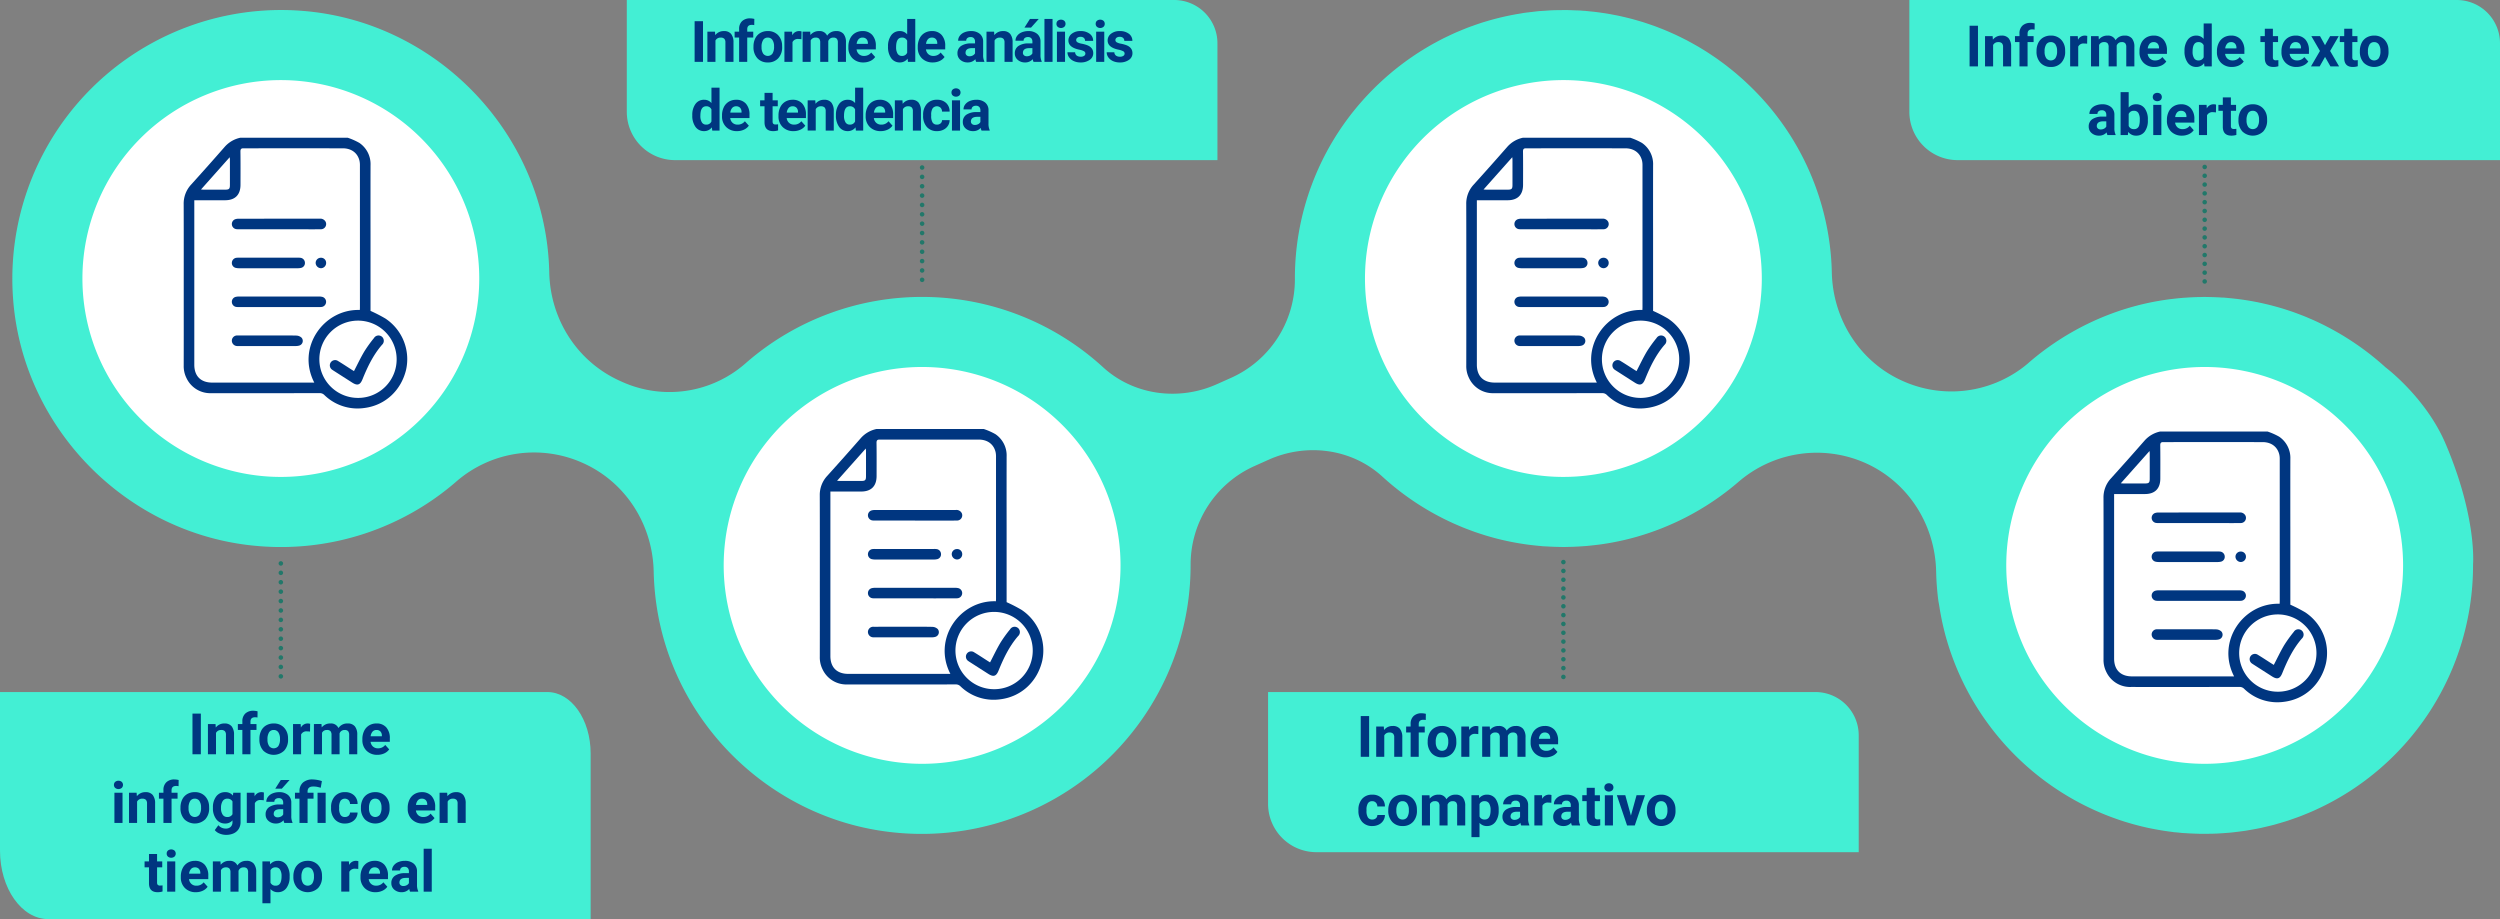 <svg xmlns="http://www.w3.org/2000/svg" width="1099.751" height="404.323" viewBox="0 0 1099.751 404.323">
  <rect x="0" y="0" width="1099.751" height="404.323" fill="#808080" stroke="none"/>
  <g id="Grupo_90680" data-name="Grupo 90680" transform="translate(-246 -2037.832)">
    <path id="Trazado_153307" data-name="Trazado 153307" d="M817.651,390.414H579.091a21.266,21.266,0,0,1-21.266-21.266V319.971H798.608a19.043,19.043,0,0,1,19.043,19.044Z" transform="translate(246 2022.293)" fill="#43efd4"/>
    <path id="Trazado_154771" data-name="Trazado 154771" d="M5.52,24H1.832V6.1H5.52Zm6.455-13.3.111,1.537a4.645,4.645,0,0,1,3.824-1.783,3.86,3.86,0,0,1,3.148,1.242,5.794,5.794,0,0,1,1.057,3.713V24H16.561V15.472a2.314,2.314,0,0,0-.492-1.645,2.2,2.2,0,0,0-1.635-.511,2.443,2.443,0,0,0-2.25,1.282V24H8.631V10.7ZM23.779,24V13.3H21.8V10.7h1.98V9.566a4.593,4.593,0,0,1,1.285-3.473,4.976,4.976,0,0,1,3.6-1.236,8.375,8.375,0,0,1,1.807.244L30.43,7.832a4.53,4.53,0,0,0-1.082-.111q-2,0-2,1.9V10.7h2.643V13.3H27.344V24Zm7.5-6.775a7.89,7.89,0,0,1,.762-3.529,5.58,5.58,0,0,1,2.195-2.4,6.4,6.4,0,0,1,3.326-.848,6.058,6.058,0,0,1,4.4,1.648,6.612,6.612,0,0,1,1.9,4.475l.025.91A6.953,6.953,0,0,1,42.172,22.4a5.94,5.94,0,0,1-4.586,1.85A5.97,5.97,0,0,1,32.994,22.4a7.075,7.075,0,0,1-1.715-5.016Zm3.553.252a4.973,4.973,0,0,0,.713,2.9,2.562,2.562,0,0,0,4.057.012,5.441,5.441,0,0,0,.725-3.171,4.923,4.923,0,0,0-.725-2.881,2.358,2.358,0,0,0-2.041-1.022,2.32,2.32,0,0,0-2.016,1.016A5.533,5.533,0,0,0,34.832,17.478Zm18.713-3.449a9.654,9.654,0,0,0-1.279-.1A2.6,2.6,0,0,0,49.623,15.3V24H46.07V10.7h3.357l.1,1.586a3.292,3.292,0,0,1,2.963-1.832,3.723,3.723,0,0,1,1.107.16ZM58.586,10.7l.111,1.488a4.675,4.675,0,0,1,3.824-1.734,3.548,3.548,0,0,1,3.529,2.029,4.568,4.568,0,0,1,4-2.029,3.968,3.968,0,0,1,3.221,1.26A5.793,5.793,0,0,1,74.324,15.5V24H70.758V15.5a2.543,2.543,0,0,0-.443-1.657,1.959,1.959,0,0,0-1.561-.524,2.218,2.218,0,0,0-2.213,1.528L66.553,24H63V15.509a2.512,2.512,0,0,0-.455-1.676A1.978,1.978,0,0,0,61,13.316a2.3,2.3,0,0,0-2.189,1.257V24H55.254V10.7Zm24.59,13.549a6.531,6.531,0,0,1-4.764-1.8,6.381,6.381,0,0,1-1.838-4.783v-.344a8.036,8.036,0,0,1,.775-3.584,5.685,5.685,0,0,1,2.195-2.434,6.16,6.16,0,0,1,3.24-.855,5.521,5.521,0,0,1,4.3,1.721,6.994,6.994,0,0,1,1.568,4.881V18.5H80.176a3.3,3.3,0,0,0,1.039,2.09,3.141,3.141,0,0,0,2.195.787,3.835,3.835,0,0,0,3.209-1.488l1.746,1.955A5.334,5.334,0,0,1,86.2,23.613,7.1,7.1,0,0,1,83.176,24.246Zm-.406-10.93a2.22,2.22,0,0,0-1.715.716,3.709,3.709,0,0,0-.842,2.05h4.943V15.8a2.645,2.645,0,0,0-.639-1.834A2.291,2.291,0,0,0,82.77,13.316ZM6.9,51.6a2.331,2.331,0,0,0,1.6-.541,1.9,1.9,0,0,0,.639-1.439h3.332a4.558,4.558,0,0,1-.738,2.477,4.868,4.868,0,0,1-1.986,1.746,6.214,6.214,0,0,1-2.785.621,5.775,5.775,0,0,1-4.5-1.814,7.177,7.177,0,0,1-1.648-5.01V47.4A7.094,7.094,0,0,1,2.447,42.5a5.708,5.708,0,0,1,4.488-1.832,5.6,5.6,0,0,1,4,1.42,5.028,5.028,0,0,1,1.531,3.781H9.135A2.442,2.442,0,0,0,8.5,44.181a2.132,2.132,0,0,0-1.623-.649A2.14,2.14,0,0,0,5,44.437a5.245,5.245,0,0,0-.633,2.937v.369A5.312,5.312,0,0,0,4.992,50.7,2.167,2.167,0,0,0,6.9,51.6Zm7.045-4.156a7.89,7.89,0,0,1,.762-3.529,5.58,5.58,0,0,1,2.195-2.4,6.4,6.4,0,0,1,3.326-.848,6.058,6.058,0,0,1,4.4,1.648,6.612,6.612,0,0,1,1.9,4.475l.025.91a6.953,6.953,0,0,1-1.709,4.912,5.94,5.94,0,0,1-4.586,1.85,5.97,5.97,0,0,1-4.592-1.844A7.075,7.075,0,0,1,13.943,47.6Zm3.553.252a4.973,4.973,0,0,0,.713,2.9,2.352,2.352,0,0,0,2.041,1,2.358,2.358,0,0,0,2.016-.991,5.441,5.441,0,0,0,.725-3.171,4.923,4.923,0,0,0-.725-2.881,2.358,2.358,0,0,0-2.041-1.022,2.32,2.32,0,0,0-2.016,1.016A5.533,5.533,0,0,0,17.5,47.694Zm14.57-6.781.111,1.488A4.675,4.675,0,0,1,36,40.667,3.548,3.548,0,0,1,39.529,42.7a4.568,4.568,0,0,1,4-2.029,3.968,3.968,0,0,1,3.221,1.26A5.793,5.793,0,0,1,47.8,45.72v8.5H44.238v-8.5a2.543,2.543,0,0,0-.443-1.657,1.959,1.959,0,0,0-1.561-.524A2.218,2.218,0,0,0,40.02,45.06l.012,9.156H36.479V45.725a2.512,2.512,0,0,0-.455-1.676,1.978,1.978,0,0,0-1.549-.518,2.3,2.3,0,0,0-2.189,1.257v9.427H28.734v-13.3Zm30.443,6.775a7.979,7.979,0,0,1-1.4,4.924,4.474,4.474,0,0,1-3.768,1.85,4.144,4.144,0,0,1-3.258-1.4v6.27H50.533V40.913h3.3l.123,1.3a4.176,4.176,0,0,1,3.369-1.549,4.5,4.5,0,0,1,3.824,1.82A8.2,8.2,0,0,1,62.508,47.5Zm-3.553-.271a5.265,5.265,0,0,0-.658-2.874,2.141,2.141,0,0,0-1.912-1.011,2.326,2.326,0,0,0-2.3,1.283v5.463A2.365,2.365,0,0,0,56.41,51.6Q58.955,51.6,58.955,47.417Zm13.463,6.8a3.946,3.946,0,0,1-.357-1.193A4.3,4.3,0,0,1,68.7,54.462a4.723,4.723,0,0,1-3.24-1.131,3.638,3.638,0,0,1-1.285-2.852,3.759,3.759,0,0,1,1.568-3.246,7.735,7.735,0,0,1,4.531-1.143h1.635v-.762a2.192,2.192,0,0,0-.473-1.475,1.862,1.862,0,0,0-1.494-.553,2.117,2.117,0,0,0-1.408.43,1.462,1.462,0,0,0-.51,1.18H64.475a3.569,3.569,0,0,1,.713-2.139A4.714,4.714,0,0,1,67.2,41.227a7.349,7.349,0,0,1,2.926-.559,5.806,5.806,0,0,1,3.9,1.236,4.323,4.323,0,0,1,1.445,3.473v5.766a6.36,6.36,0,0,0,.529,2.865v.209Zm-2.939-2.471a3.06,3.06,0,0,0,1.451-.35,2.3,2.3,0,0,0,.984-.941V48.167H70.586q-2.668,0-2.84,1.844l-.012.209a1.423,1.423,0,0,0,.467,1.094A1.815,1.815,0,0,0,69.479,51.745Zm16.2-7.5a9.653,9.653,0,0,0-1.279-.1,2.6,2.6,0,0,0-2.643,1.365v8.7H78.209v-13.3h3.357l.1,1.586a3.292,3.292,0,0,1,2.963-1.832,3.723,3.723,0,0,1,1.107.16Zm9.049,9.971a3.946,3.946,0,0,1-.357-1.193,4.3,4.3,0,0,1-3.357,1.439,4.723,4.723,0,0,1-3.24-1.131A3.638,3.638,0,0,1,86.5,50.479a3.759,3.759,0,0,1,1.568-3.246,7.735,7.735,0,0,1,4.531-1.143h1.635v-.762a2.192,2.192,0,0,0-.473-1.475,1.862,1.862,0,0,0-1.494-.553,2.117,2.117,0,0,0-1.408.43,1.462,1.462,0,0,0-.51,1.18H86.791A3.569,3.569,0,0,1,87.5,42.77a4.714,4.714,0,0,1,2.016-1.543,7.349,7.349,0,0,1,2.926-.559,5.806,5.806,0,0,1,3.9,1.236,4.323,4.323,0,0,1,1.445,3.473v5.766a6.36,6.36,0,0,0,.529,2.865v.209Zm-2.939-2.471a3.06,3.06,0,0,0,1.451-.35,2.3,2.3,0,0,0,.984-.941V48.167H92.9q-2.668,0-2.84,1.844l-.012.209a1.423,1.423,0,0,0,.467,1.094A1.815,1.815,0,0,0,91.795,51.745Zm12.984-14.1v3.27h2.275V43.52h-2.275v6.639a1.585,1.585,0,0,0,.283,1.057,1.42,1.42,0,0,0,1.082.32,5.666,5.666,0,0,0,1.045-.086v2.693a7.315,7.315,0,0,1-2.152.32q-3.738,0-3.811-3.775V43.52H99.283V40.913h1.943v-3.27Zm8,16.574h-3.566v-13.3h3.566ZM109.008,37.47a1.75,1.75,0,0,1,.535-1.316,2.3,2.3,0,0,1,2.908,0,1.878,1.878,0,0,1-.006,2.643,2.279,2.279,0,0,1-2.889,0A1.745,1.745,0,0,1,109.008,37.47Zm11.68,12.406,2.471-8.963h3.713l-4.488,13.3h-3.393l-4.488-13.3h3.713Zm7.008-2.434a7.89,7.89,0,0,1,.762-3.529,5.58,5.58,0,0,1,2.195-2.4,6.4,6.4,0,0,1,3.326-.848,6.058,6.058,0,0,1,4.4,1.648,6.612,6.612,0,0,1,1.9,4.475l.025.91a6.953,6.953,0,0,1-1.709,4.912,6.624,6.624,0,0,1-9.178.006A7.076,7.076,0,0,1,127.7,47.6Zm3.553.252a4.973,4.973,0,0,0,.713,2.9,2.562,2.562,0,0,0,4.057.012,5.441,5.441,0,0,0,.725-3.171,4.923,4.923,0,0,0-.725-2.881,2.358,2.358,0,0,0-2.041-1.022,2.32,2.32,0,0,0-2.016,1.016A5.533,5.533,0,0,0,131.25,47.694Z" transform="translate(842.758 2346.741)" fill="#003680"/>
    <path id="Trazado_153308" data-name="Trazado 153308" d="M1087.9,263.853c0,.006,0,.266,0,.381v.027h0a118.228,118.228,0,0,1-69.372,107.574c-.09.041-.177.085-.266.126-1.6.724-3.231,1.4-4.871,2.051-.307.122-.607.256-.915.376-1.485.576-2.991,1.105-4.5,1.623-.481.165-.955.343-1.439.5-1.39.456-2.8.866-4.212,1.271-.624.179-1.243.371-1.871.54-1.312.353-2.641.663-3.971.971-.75.174-1.494.359-2.25.518-1.243.262-2.5.486-3.758.708-.861.153-1.718.313-2.585.448-1.184.182-2.379.329-3.575.476-.961.118-1.921.241-2.889.336-1.124.11-2.256.188-3.39.266-1.058.073-2.115.147-3.181.192s-2.15.061-3.228.078c-1.142.017-2.283.03-3.431.015-1.027-.014-2.056-.053-3.088-.093-1.218-.048-2.439-.1-3.666-.189-.4-.027-.79-.029-1.19-.061-.743-.059-1.477-.155-2.216-.228-.606-.059-1.205-.086-1.812-.153-.205-.023-.4-.071-.606-.1-2.622-.315-5.213-.729-7.782-1.216-.936-.176-1.87-.353-2.8-.551q-3.277-.707-6.487-1.6-1.945-.534-3.862-1.133-2.355-.741-4.667-1.582-2.736-.981-5.406-2.093c-.161-.068-.319-.141-.48-.209A118.648,118.648,0,0,1,855.738,294.8c-.075-.275-.143-.553-.216-.829q-1.05-4.053-1.815-8.205-.316-1.708-.58-3.432c-.152-1.005-.381-1.985-.507-3a122.378,122.378,0,0,1-.911-12.409c-.458-20.62-12.27-39.271-31.1-47.694a52.7,52.7,0,0,0-55.958,8.379,118.71,118.71,0,0,1-17.992,12.749l-.028.016q-2.367,1.368-4.8,2.627l-.445.227q-2.246,1.15-4.546,2.207c-.222.1-.444.2-.666.3q-2.229,1.008-4.508,1.923c-.246.1-.491.2-.738.3q-2.305.911-4.657,1.722c-.219.076-.436.157-.656.232q-2.536.862-5.124,1.612c-.089.026-.177.055-.266.081a117.2,117.2,0,0,1-16.9,3.52c-.481.065-.966.108-1.448.166-1.386.167-2.776.32-4.176.438-.671.057-1.349.094-2.024.139-1.219.082-2.44.154-3.67.2-.78.028-1.564.04-2.349.053-.642.011-1.279.044-1.924.044-.478,0-.95-.028-1.427-.034q-1.389-.017-2.784-.067-1.509-.052-3.008-.144c-.562-.033-1.119-.039-1.682-.08-.542-.04-1.076-.109-1.616-.156q-.871-.078-1.737-.168-2-.205-3.981-.477c-.452-.063-.9-.127-1.353-.2q-2.073-.311-4.125-.694c-.431-.081-.862-.162-1.292-.247q-2-.4-3.977-.866c-.483-.113-.965-.225-1.446-.344q-1.808-.451-3.591-.96c-.6-.171-1.208-.34-1.807-.52-1.011-.3-2.013-.628-3.012-.958-.771-.254-1.541-.506-2.3-.776s-1.518-.556-2.273-.841c-.988-.372-1.974-.746-2.949-1.143-.462-.188-.918-.388-1.377-.583-1.243-.524-2.48-1.06-3.7-1.626-.119-.055-.234-.114-.352-.169a118.515,118.515,0,0,1-29.817-19.9c-13.5-12.347-33.318-14.932-50.022-7.46l-6.274,2.808a47.458,47.458,0,0,0-28.08,43.383v.3A118.249,118.249,0,0,1,392.066,381.607c-53.593-6.009-96.929-48.756-103.6-102.271a122.386,122.386,0,0,1-.911-12.409c-.457-20.62-12.27-39.271-31.1-47.694a52.154,52.154,0,0,0-55.506,7.947,117.673,117.673,0,0,1-86.27,28.663C57.166,251.626,10.391,205.176,5.811,147.687A118.239,118.239,0,0,1,133.11,20.323C190.733,24.885,237.258,71.837,241.346,129.5q.21,2.962.275,5.9c.456,20.619,12.27,39.269,31.267,47.768l.873.39a50.663,50.663,0,0,0,54.1-8.1,117.872,117.872,0,0,1,157.389,1.641c13.505,12.347,33.319,14.932,50.022,7.459l6.275-2.806a47.46,47.46,0,0,0,28.077-43.328,117.567,117.567,0,0,1,28.99-77.789l.034-.041q1.848-2.12,3.794-4.146c.093-.1.184-.2.278-.294q1.86-1.927,3.806-3.768c.162-.154.324-.309.488-.462q1.879-1.762,3.836-3.44.332-.287.666-.569,1.906-1.615,3.882-3.149c.272-.211.544-.419.817-.627q1.941-1.482,3.942-2.885c.312-.219.628-.433.943-.649q1.981-1.357,4.012-2.64c.348-.218.7-.428,1.051-.644,1.348-.826,2.708-1.634,4.091-2.407.374-.21.754-.408,1.131-.613,1.383-.754,2.774-1.491,4.19-2.19.388-.192.782-.37,1.173-.557,1.422-.683,2.851-1.353,4.3-1.98.4-.171.8-.325,1.2-.492,1.469-.615,2.944-1.219,4.443-1.775.358-.134.724-.249,1.083-.379,1.558-.56,3.12-1.11,4.707-1.606.192-.06.39-.109.584-.169a117.069,117.069,0,0,1,15.92-3.69c.466-.075.925-.172,1.394-.241,1.147-.169,2.309-.286,3.466-.422.967-.114,1.929-.247,2.9-.338,1.019-.094,2.049-.143,3.074-.211,1.133-.075,2.264-.163,3.406-.206.952-.035,1.914-.032,2.872-.044,1.229-.017,2.457-.039,3.7-.017.915.016,1.837.065,2.757.1.957.038,1.907.046,2.869.107.375.024.744.07,1.119.1.241.018.479.018.72.038.562.044,1.114.119,1.673.171.946.089,1.891.179,2.831.29.891.106,1.777.233,2.663.359.866.123,1.733.245,2.593.388.944.156,1.88.334,2.816.513.8.152,1.593.3,2.384.47.979.208,1.95.439,2.921.672.735.176,1.472.35,2.2.541,1.005.262,2,.547,3,.835.689.2,1.378.4,2.062.607,1.008.313,2.007.648,3,.987.66.225,1.321.444,1.976.68,1,.359,1.984.741,2.97,1.127.643.251,1.287.5,1.924.76.966.4,1.919.817,2.872,1.24.648.286,1.3.569,1.941.868.91.424,1.807.867,2.7,1.313.673.334,1.347.663,2.013,1.009.839.438,1.666.894,2.494,1.35.707.39,1.416.777,2.115,1.18.753.436,1.493.889,2.236,1.341.758.461,1.517.919,2.264,1.4.65.416,1.289.848,1.931,1.275.822.549,1.643,1.1,2.451,1.664.533.375,1.056.763,1.582,1.147.9.653,1.793,1.309,2.672,1.986.407.314.8.639,1.207.958.98.776,1.954,1.558,2.908,2.363.277.234.545.474.818.709,1.064.914,2.117,1.84,3.148,2.791.146.135.287.273.432.408q1.718,1.6,3.376,3.263c.018.019.036.038.055.056a117.556,117.556,0,0,1,34,73.74q.255,3.321.328,6.607c.457,20.621,12.268,39.273,31.1,47.7a52.219,52.219,0,0,0,53.252-6.128c.618-.494,1.243-.976,1.843-1.5a118.762,118.762,0,0,1,13.98-10.515c.023-.016.047-.03.07-.045q2.293-1.478,4.658-2.847l.334-.193q2.25-1.3,4.561-2.495l.483-.251q2.268-1.162,4.592-2.229c.178-.082.354-.166.533-.247q2.367-1.074,4.789-2.043c.138-.056.273-.114.411-.169q2.6-1.029,5.245-1.939l.06-.023a117.064,117.064,0,0,1,16.8-4.381c.232-.043.47-.074.7-.115,1.612-.284,3.232-.542,4.866-.76.546-.073,1.1-.126,1.645-.192,1.328-.158,2.66-.306,4-.419.705-.06,1.413-.1,2.121-.148,1.193-.079,2.387-.15,3.589-.193.809-.03,1.622-.044,2.436-.057.632-.01,1.258-.044,1.893-.044.474,0,.942.029,1.414.034.931.01,1.864.035,2.8.067q1.5.053,2.992.143c.562.033,1.118.039,1.683.08.547.04,1.086.11,1.631.158q.867.076,1.728.167,2,.2,3.981.477c.454.063.907.127,1.36.195q2.076.311,4.13.7c.426.08.851.16,1.276.244q2.01.4,3.995.869c.477.112.954.223,1.429.341q1.816.453,3.611.965c.6.169,1.192.336,1.783.512,1.017.306,2.024.632,3.03.964.766.253,1.532.5,2.291.772s1.529.56,2.29.847c.979.368,1.956.739,2.923,1.132.471.192.936.4,1.4.6,1.237.522,2.468,1.055,3.683,1.618.116.053.23.111.345.165a120.857,120.857,0,0,1,29.833,19.906l.053.05s17.732,13.262,26.372,33.565c13.913,32.7,12.076,53.144,12.076,53.144" transform="translate(246 2022.293)" fill="#43efd4"/>
    <path id="Trazado_153309" data-name="Trazado 153309" d="M123.539,50.774a87.282,87.282,0,1,1-87.282,87.282,87.283,87.283,0,0,1,87.282-87.282" transform="translate(246 2022.293)" fill="#fff"/>
    <path id="Trazado_154774" data-name="Trazado 154774" d="M0,51.467V0" transform="translate(651.639 2109.458)" fill="none" stroke="#22786a" stroke-linecap="round" stroke-width="2" stroke-dasharray="0 4.117"/>
    <path id="Trazado_154775" data-name="Trazado 154775" d="M0,52.3V0" transform="translate(1215.838 2109.337)" fill="none" stroke="#22786a" stroke-linecap="round" stroke-width="2" stroke-dasharray="0 3.874"/>
    <path id="Trazado_154776" data-name="Trazado 154776" d="M0,0V51.746" transform="translate(369.54 2285.683)" fill="none" stroke="#22786a" stroke-linecap="round" stroke-width="2" stroke-dasharray="0 4.14"/>
    <path id="Trazado_154773" data-name="Trazado 154773" d="M0,0V52.463" transform="translate(933.738 2285.094)" fill="none" stroke="#22786a" stroke-linecap="round" stroke-width="2" stroke-dasharray="0 3.886"/>
    <path id="Trazado_153310" data-name="Trazado 153310" d="M492.921,264.258a87.283,87.283,0,1,1-87.282-87.282,87.282,87.282,0,0,1,87.282,87.282" transform="translate(246 2022.293)" fill="#fff"/>
    <path id="Trazado_153311" data-name="Trazado 153311" d="M773.869,123.925a87.282,87.282,0,1,1-100.262-72,87.281,87.281,0,0,1,100.262,72" transform="translate(246 2022.293)" fill="#fff"/>
    <path id="Trazado_153312" data-name="Trazado 153312" d="M1057.12,264.258a87.282,87.282,0,1,1-87.282-87.282,87.281,87.281,0,0,1,87.282,87.282" transform="translate(246 2022.293)" fill="#fff"/>
    <path id="Trazado_153322" data-name="Trazado 153322" d="M259.826,411.817H21.266C9.521,411.817,0,398.315,0,381.661V311.926H240.783c10.517,0,19.043,12.09,19.043,27.005Z" transform="translate(246 2030.338)" fill="#43efd4"/>
    <path id="Trazado_154772" data-name="Trazado 154772" d="M62.387,24H58.7V6.1h3.689Zm6.455-13.3.111,1.537a4.645,4.645,0,0,1,3.824-1.783,3.86,3.86,0,0,1,3.148,1.242,5.794,5.794,0,0,1,1.057,3.713V24H73.428V15.472a2.314,2.314,0,0,0-.492-1.645,2.2,2.2,0,0,0-1.635-.511,2.443,2.443,0,0,0-2.25,1.282V24H65.5V10.7ZM80.645,24V13.3H78.666V10.7h1.979V9.566A4.593,4.593,0,0,1,81.93,6.092a4.976,4.976,0,0,1,3.6-1.236,8.375,8.375,0,0,1,1.807.244L87.3,7.832a4.53,4.53,0,0,0-1.082-.111q-2,0-2,1.9V10.7h2.643V13.3H84.211V24Zm7.5-6.775a7.89,7.89,0,0,1,.762-3.529A5.58,5.58,0,0,1,91.1,11.3a6.4,6.4,0,0,1,3.326-.848,6.058,6.058,0,0,1,4.4,1.648,6.612,6.612,0,0,1,1.9,4.475l.025.91A6.953,6.953,0,0,1,99.039,22.4a6.624,6.624,0,0,1-9.178.006,7.075,7.075,0,0,1-1.715-5.016Zm3.553.252a4.973,4.973,0,0,0,.713,2.9,2.562,2.562,0,0,0,4.057.012,5.441,5.441,0,0,0,.725-3.171,4.923,4.923,0,0,0-.725-2.881,2.358,2.358,0,0,0-2.041-1.022,2.32,2.32,0,0,0-2.016,1.016A5.533,5.533,0,0,0,91.7,17.478Zm18.713-3.449a9.653,9.653,0,0,0-1.279-.1,2.6,2.6,0,0,0-2.643,1.365V24h-3.553V10.7h3.357l.1,1.586a3.292,3.292,0,0,1,2.963-1.832,3.723,3.723,0,0,1,1.107.16Zm5.041-3.332.111,1.488a4.675,4.675,0,0,1,3.824-1.734,3.548,3.548,0,0,1,3.529,2.029,4.568,4.568,0,0,1,4-2.029,3.968,3.968,0,0,1,3.221,1.26A5.793,5.793,0,0,1,131.19,15.5V24h-3.566V15.5a2.543,2.543,0,0,0-.443-1.657,1.959,1.959,0,0,0-1.561-.524,2.218,2.218,0,0,0-2.213,1.528L123.42,24h-3.553V15.509a2.512,2.512,0,0,0-.455-1.676,1.978,1.978,0,0,0-1.549-.518,2.3,2.3,0,0,0-2.189,1.257V24h-3.553V10.7Zm24.59,13.549a6.531,6.531,0,0,1-4.764-1.8,6.381,6.381,0,0,1-1.838-4.783v-.344a8.036,8.036,0,0,1,.775-3.584,5.685,5.685,0,0,1,2.195-2.434,6.16,6.16,0,0,1,3.24-.855,5.521,5.521,0,0,1,4.3,1.721,6.994,6.994,0,0,1,1.568,4.881V18.5h-8.471a3.3,3.3,0,0,0,1.039,2.09,3.141,3.141,0,0,0,2.195.787,3.835,3.835,0,0,0,3.209-1.488l1.746,1.955a5.334,5.334,0,0,1-2.164,1.764A7.1,7.1,0,0,1,140.043,24.246Zm-.406-10.93a2.22,2.22,0,0,0-1.715.716,3.709,3.709,0,0,0-.842,2.05h4.943V15.8a2.645,2.645,0,0,0-.639-1.834A2.291,2.291,0,0,0,139.637,13.316ZM27.93,54.216H24.365v-13.3H27.93ZM24.156,37.47a1.75,1.75,0,0,1,.535-1.316,2.3,2.3,0,0,1,2.908,0,1.878,1.878,0,0,1-.006,2.643,2.279,2.279,0,0,1-2.889,0A1.745,1.745,0,0,1,24.156,37.47Zm9.971,3.443.111,1.537a4.645,4.645,0,0,1,3.824-1.783,3.86,3.86,0,0,1,3.148,1.242,5.794,5.794,0,0,1,1.057,3.713v8.594H38.713V45.689a2.314,2.314,0,0,0-.492-1.645,2.2,2.2,0,0,0-1.635-.511,2.443,2.443,0,0,0-2.25,1.282v9.4H30.783v-13.3Zm11.8,13.3V43.52h-1.98V40.913h1.98V39.782a4.593,4.593,0,0,1,1.285-3.473,4.976,4.976,0,0,1,3.6-1.236,8.375,8.375,0,0,1,1.807.244l-.037,2.732a4.53,4.53,0,0,0-1.082-.111q-2,0-2,1.9v1.079h2.643V43.52H49.5v10.7Zm7.5-6.775a7.89,7.89,0,0,1,.762-3.529,5.58,5.58,0,0,1,2.195-2.4,6.4,6.4,0,0,1,3.326-.848,6.058,6.058,0,0,1,4.4,1.648,6.612,6.612,0,0,1,1.9,4.475l.025.91a6.953,6.953,0,0,1-1.709,4.912,6.624,6.624,0,0,1-9.178.006A7.075,7.075,0,0,1,53.43,47.6Zm3.553.252a4.973,4.973,0,0,0,.713,2.9,2.562,2.562,0,0,0,4.057.012,5.441,5.441,0,0,0,.725-3.171,4.923,4.923,0,0,0-.725-2.881,2.358,2.358,0,0,0-2.041-1.022A2.32,2.32,0,0,0,57.7,44.548,5.533,5.533,0,0,0,56.983,47.694ZM67.7,47.466a7.8,7.8,0,0,1,1.457-4.93,4.721,4.721,0,0,1,3.928-1.869,4.14,4.14,0,0,1,3.406,1.5l.148-1.254h3.221V53.774a5.686,5.686,0,0,1-.793,3.037,5.093,5.093,0,0,1-2.232,1.967,7.845,7.845,0,0,1-3.369.676,7.3,7.3,0,0,1-2.852-.584,5.063,5.063,0,0,1-2.1-1.506L70.09,55.2a4.162,4.162,0,0,0,3.221,1.488,3.046,3.046,0,0,0,2.2-.756,2.836,2.836,0,0,0,.787-2.145v-.713a4.11,4.11,0,0,1-3.234,1.389,4.709,4.709,0,0,1-3.879-1.875A7.794,7.794,0,0,1,67.7,47.614Zm3.553.253a4.881,4.881,0,0,0,.725,2.847A2.306,2.306,0,0,0,73.975,51.6,2.466,2.466,0,0,0,76.3,50.375v-5.62A2.46,2.46,0,0,0,74,43.532a2.32,2.32,0,0,0-2.01,1.05A5.5,5.5,0,0,0,71.258,47.719Zm18.811-3.474a9.653,9.653,0,0,0-1.279-.1,2.6,2.6,0,0,0-2.643,1.365v8.7H82.594v-13.3h3.357l.1,1.586a3.292,3.292,0,0,1,2.963-1.832,3.723,3.723,0,0,1,1.107.16Zm9.049,9.971a3.946,3.946,0,0,1-.357-1.193,4.3,4.3,0,0,1-3.357,1.439,4.723,4.723,0,0,1-3.24-1.131,3.638,3.638,0,0,1-1.285-2.852,3.759,3.759,0,0,1,1.568-3.246,7.735,7.735,0,0,1,4.531-1.143h1.635v-.762a2.192,2.192,0,0,0-.473-1.475,1.862,1.862,0,0,0-1.494-.553,2.117,2.117,0,0,0-1.408.43,1.462,1.462,0,0,0-.51,1.18H91.176a3.569,3.569,0,0,1,.713-2.139,4.714,4.714,0,0,1,2.016-1.543,7.349,7.349,0,0,1,2.926-.559,5.806,5.806,0,0,1,3.9,1.236,4.323,4.323,0,0,1,1.445,3.473v5.766a6.36,6.36,0,0,0,.529,2.865v.209ZM96.18,51.745a3.06,3.06,0,0,0,1.451-.35,2.3,2.3,0,0,0,.984-.941V48.167H97.287q-2.668,0-2.84,1.844l-.012.209a1.423,1.423,0,0,0,.467,1.094A1.815,1.815,0,0,0,96.18,51.745Zm1.352-16.414h3.873L98,39.143H95.11Zm8.238,18.885V43.52h-1.98V40.913h1.98V40.3a4.989,4.989,0,0,1,1.543-3.867,6.208,6.208,0,0,1,4.285-1.359,14.213,14.213,0,0,1,4.033.725l-.516,2.939a15.735,15.735,0,0,0-1.869-.461,9.182,9.182,0,0,0-1.426-.1q-2.484,0-2.484,2.2v.541h2.619V43.52h-2.619v10.7Zm11.52,0h-3.566v-13.3h3.566Zm8.471-2.619a2.331,2.331,0,0,0,1.6-.541A1.9,1.9,0,0,0,128,49.618h3.332a4.558,4.558,0,0,1-.738,2.477,4.868,4.868,0,0,1-1.986,1.746,6.214,6.214,0,0,1-2.785.621,5.775,5.775,0,0,1-4.5-1.814,7.177,7.177,0,0,1-1.648-5.01V47.4a7.094,7.094,0,0,1,1.635-4.906,5.708,5.708,0,0,1,4.488-1.832,5.6,5.6,0,0,1,4,1.42,5.028,5.028,0,0,1,1.531,3.781H128a2.442,2.442,0,0,0-.639-1.687,2.376,2.376,0,0,0-3.5.256,5.245,5.245,0,0,0-.633,2.937v.369a5.312,5.312,0,0,0,.627,2.955A2.167,2.167,0,0,0,125.762,51.6Zm7.045-4.156a7.89,7.89,0,0,1,.762-3.529,5.58,5.58,0,0,1,2.195-2.4,6.4,6.4,0,0,1,3.326-.848,6.058,6.058,0,0,1,4.4,1.648,6.612,6.612,0,0,1,1.9,4.475l.025.91a6.953,6.953,0,0,1-1.709,4.912,6.624,6.624,0,0,1-9.178.006,7.075,7.075,0,0,1-1.715-5.016Zm3.553.252a4.973,4.973,0,0,0,.713,2.9,2.562,2.562,0,0,0,4.057.012,5.441,5.441,0,0,0,.725-3.171,4.923,4.923,0,0,0-.725-2.881,2.358,2.358,0,0,0-2.041-1.022,2.32,2.32,0,0,0-2.016,1.016A5.533,5.533,0,0,0,136.36,47.694Zm23.631,6.768a6.531,6.531,0,0,1-4.764-1.8,6.381,6.381,0,0,1-1.838-4.783V47.54a8.036,8.036,0,0,1,.775-3.584,5.685,5.685,0,0,1,2.195-2.434,6.16,6.16,0,0,1,3.24-.855,5.521,5.521,0,0,1,4.3,1.721,6.994,6.994,0,0,1,1.568,4.881V48.72h-8.471a3.3,3.3,0,0,0,1.039,2.09,3.141,3.141,0,0,0,2.195.787,3.835,3.835,0,0,0,3.209-1.488l1.746,1.955a5.334,5.334,0,0,1-2.164,1.764A7.1,7.1,0,0,1,159.991,54.462Zm-.406-10.93a2.22,2.22,0,0,0-1.715.716,3.709,3.709,0,0,0-.842,2.05h4.943v-.284a2.645,2.645,0,0,0-.639-1.834A2.291,2.291,0,0,0,159.586,43.532Zm11.164-2.619.111,1.537a4.645,4.645,0,0,1,3.824-1.783,3.86,3.86,0,0,1,3.148,1.242,5.794,5.794,0,0,1,1.057,3.713v8.594h-3.553V45.689a2.314,2.314,0,0,0-.492-1.645,2.2,2.2,0,0,0-1.635-.511,2.443,2.443,0,0,0-2.25,1.282v9.4h-3.553v-13.3ZM43.127,67.859v3.27H45.4v2.607H43.127v6.639a1.585,1.585,0,0,0,.283,1.057,1.42,1.42,0,0,0,1.082.32,5.667,5.667,0,0,0,1.045-.086v2.693a7.315,7.315,0,0,1-2.152.32q-3.738,0-3.811-3.775V73.736H37.631V71.129h1.943v-3.27Zm8,16.574H47.565v-13.3h3.566ZM47.356,67.687a1.75,1.75,0,0,1,.535-1.316,2.3,2.3,0,0,1,2.908,0,1.878,1.878,0,0,1-.006,2.643,2.279,2.279,0,0,1-2.889,0A1.745,1.745,0,0,1,47.356,67.687ZM60.18,84.679a6.531,6.531,0,0,1-4.764-1.8A6.381,6.381,0,0,1,53.578,78.1v-.344a8.036,8.036,0,0,1,.775-3.584,5.685,5.685,0,0,1,2.195-2.434,6.16,6.16,0,0,1,3.24-.855,5.521,5.521,0,0,1,4.3,1.721,6.994,6.994,0,0,1,1.568,4.881v1.451H57.18a3.3,3.3,0,0,0,1.039,2.09,3.141,3.141,0,0,0,2.195.787,3.835,3.835,0,0,0,3.209-1.488l1.746,1.955A5.334,5.334,0,0,1,63.2,84.045,7.1,7.1,0,0,1,60.18,84.679Zm-.406-10.93a2.22,2.22,0,0,0-1.715.716,3.709,3.709,0,0,0-.842,2.05H62.16v-.284A2.645,2.645,0,0,0,61.52,74.4,2.291,2.291,0,0,0,59.774,73.748ZM71,71.129l.111,1.488a4.675,4.675,0,0,1,3.824-1.734,3.548,3.548,0,0,1,3.529,2.029,4.568,4.568,0,0,1,4-2.029,3.968,3.968,0,0,1,3.221,1.26,5.793,5.793,0,0,1,1.057,3.793v8.5H83.172v-8.5a2.543,2.543,0,0,0-.443-1.657,1.959,1.959,0,0,0-1.561-.524,2.218,2.218,0,0,0-2.213,1.528l.012,9.156H75.414V75.942a2.512,2.512,0,0,0-.455-1.676,1.978,1.978,0,0,0-1.549-.518,2.3,2.3,0,0,0-2.189,1.257v9.427H67.668v-13.3ZM101.442,77.9a7.979,7.979,0,0,1-1.4,4.924,4.474,4.474,0,0,1-3.768,1.85,4.144,4.144,0,0,1-3.258-1.4v6.27H89.467V71.129h3.3l.123,1.3a4.176,4.176,0,0,1,3.369-1.549,4.5,4.5,0,0,1,3.824,1.82,8.2,8.2,0,0,1,1.365,5.016Zm-3.553-.271a5.265,5.265,0,0,0-.658-2.874,2.141,2.141,0,0,0-1.912-1.011,2.326,2.326,0,0,0-2.3,1.283v5.463a2.365,2.365,0,0,0,2.324,1.32Q97.889,81.814,97.889,77.633Zm5.2.025a7.89,7.89,0,0,1,.762-3.529,5.58,5.58,0,0,1,2.195-2.4,6.4,6.4,0,0,1,3.326-.848,6.058,6.058,0,0,1,4.4,1.648,6.612,6.612,0,0,1,1.9,4.475l.025.91a6.953,6.953,0,0,1-1.709,4.912,6.624,6.624,0,0,1-9.178.006,7.075,7.075,0,0,1-1.715-5.016Zm3.553.252a4.973,4.973,0,0,0,.713,2.9,2.562,2.562,0,0,0,4.057.012,5.441,5.441,0,0,0,.725-3.171,4.923,4.923,0,0,0-.725-2.881,2.358,2.358,0,0,0-2.041-1.022,2.32,2.32,0,0,0-2.016,1.016A5.533,5.533,0,0,0,106.643,77.91Zm24.984-3.449a9.654,9.654,0,0,0-1.279-.1,2.6,2.6,0,0,0-2.643,1.365v8.7h-3.553v-13.3h3.357l.1,1.586a3.292,3.292,0,0,1,2.963-1.832,3.723,3.723,0,0,1,1.107.16Zm7.6,10.217a6.531,6.531,0,0,1-4.764-1.8,6.381,6.381,0,0,1-1.838-4.783v-.344a8.036,8.036,0,0,1,.775-3.584,5.685,5.685,0,0,1,2.195-2.434,6.16,6.16,0,0,1,3.24-.855,5.521,5.521,0,0,1,4.3,1.721,6.994,6.994,0,0,1,1.568,4.881v1.451h-8.471a3.3,3.3,0,0,0,1.039,2.09,3.141,3.141,0,0,0,2.195.787,3.835,3.835,0,0,0,3.209-1.488l1.746,1.955a5.334,5.334,0,0,1-2.164,1.764A7.1,7.1,0,0,1,139.225,84.679Zm-.406-10.93a2.22,2.22,0,0,0-1.715.716,3.709,3.709,0,0,0-.842,2.05H141.2v-.284a2.645,2.645,0,0,0-.639-1.834A2.291,2.291,0,0,0,138.819,73.748Zm15.6,10.684a3.945,3.945,0,0,1-.357-1.193,4.3,4.3,0,0,1-3.357,1.439,4.723,4.723,0,0,1-3.24-1.131,3.638,3.638,0,0,1-1.285-2.852,3.759,3.759,0,0,1,1.568-3.246,7.735,7.735,0,0,1,4.531-1.143h1.635v-.762a2.192,2.192,0,0,0-.473-1.475,1.862,1.862,0,0,0-1.494-.553,2.117,2.117,0,0,0-1.408.43,1.462,1.462,0,0,0-.51,1.18h-3.553a3.569,3.569,0,0,1,.713-2.139,4.714,4.714,0,0,1,2.016-1.543,7.349,7.349,0,0,1,2.926-.559,5.806,5.806,0,0,1,3.9,1.236,4.323,4.323,0,0,1,1.445,3.473v5.766a6.36,6.36,0,0,0,.529,2.865v.209Zm-2.939-2.471a3.06,3.06,0,0,0,1.451-.35,2.3,2.3,0,0,0,.984-.941V78.384H152.59q-2.668,0-2.84,1.844l-.012.209a1.423,1.423,0,0,0,.467,1.094A1.815,1.815,0,0,0,151.483,81.961Zm12.48,2.471H160.4V65.548h3.566Z" transform="translate(271.968 2345.636)" fill="#003680"/>
    <g id="Grupo_90526" data-name="Grupo 90526">
      <path id="Trazado_153334" data-name="Trazado 153334" d="M997.482,205.364a29.187,29.187,0,0,1,5.131,2.28,11.287,11.287,0,0,1,4.913,9.868q-.028,15.12-.006,30.239v33.786a67.108,67.108,0,0,1,6.545,3.364,21.448,21.448,0,0,1,9.108,22.5c-2.2,9.194-9.256,15.712-18.39,16.859a20.942,20.942,0,0,1-17.609-5.747,2.739,2.739,0,0,0-2.055-.789q-23.789.03-47.577.01a11.557,11.557,0,0,1-10.988-6.644,11.738,11.738,0,0,1-1.214-5.5q.031-14.188.01-28.378c0-14.189.028-28.378-.022-42.567a12.274,12.274,0,0,1,3.282-8.664q7.487-8.283,14.84-16.685a12.673,12.673,0,0,1,6.8-3.927Zm5.327,75.773c.022-.419.054-.76.054-1.1q0-31.226-.005-62.453a9.037,9.037,0,0,0-.19-2.074c-.822-3.453-3.555-5.487-7.363-5.489q-21.461-.012-42.922,0c-.233,0-.466.016-.7.006-.991-.042-1.4.3-1.388,1.415.069,4.883.038,9.768.027,14.653-.009,4.383-2.383,6.766-6.739,6.776-4.071.009-8.143,0-12.214,0H930v1.651q0,35.355,0,70.711c0,4.993,2.864,7.849,7.869,7.849q21.812,0,43.621,0h1.293c-8-15.523,4.264-32.483,20.022-31.944m16.208,21.649a17,17,0,1,0-17,17.036,16.94,16.94,0,0,0,17-17.036m-73.438-88.847c-4.271,4.8-8.384,9.427-12.631,14.2.52.034.813.069,1.106.07,3.212,0,6.424.009,9.636,0,1.606-.005,1.973-.372,1.978-2,.011-3.715,0-7.429,0-11.144,0-.291-.045-.582-.09-1.134" transform="translate(246 2022.293)" fill="#003680"/>
      <path id="Trazado_153335" data-name="Trazado 153335" d="M967.226,245.638q-8.715,0-17.429,0a8.466,8.466,0,0,1-1.39-.063,2.268,2.268,0,0,1-1.888-2.187,2.235,2.235,0,0,1,1.675-2.229,4.886,4.886,0,0,1,1.257-.166q17.836-.012,35.672-.008a2.617,2.617,0,0,1,2.687,1.441,2.284,2.284,0,0,1-2.225,3.2c-2.788.052-5.577.018-8.366.019q-5,0-9.993,0" transform="translate(246 2022.293)" fill="#003680"/>
      <path id="Trazado_153336" data-name="Trazado 153336" d="M967.226,279.863q-8.715,0-17.43,0a8.826,8.826,0,0,1-1.39-.066,2.261,2.261,0,0,1-1.887-2.184,2.224,2.224,0,0,1,1.673-2.231,6.278,6.278,0,0,1,1.492-.163q17.6-.014,35.208,0a5.87,5.87,0,0,1,1.49.175,2.27,2.27,0,0,1-.221,4.393,9.1,9.1,0,0,1-1.506.075q-8.714.008-17.429,0" transform="translate(246 2022.293)" fill="#003680"/>
      <path id="Trazado_153337" data-name="Trazado 153337" d="M962.555,262.788c-4.259,0-8.518.006-12.777-.007a6.745,6.745,0,0,1-1.606-.171,2.211,2.211,0,0,1-1.652-2.243,2.282,2.282,0,0,1,1.9-2.172,7.325,7.325,0,0,1,1.158-.058q13.009,0,26.019,0a6.831,6.831,0,0,1,1.273.074,2.238,2.238,0,0,1,1.795,2.138,2.166,2.166,0,0,1-1.617,2.256,6.532,6.532,0,0,1-1.6.176c-4.3.013-8.6.007-12.894.007" transform="translate(246 2022.293)" fill="#003680"/>
      <path id="Trazado_153338" data-name="Trazado 153338" d="M962.1,292.356c4.26,0,8.521-.049,12.779.042a3.6,3.6,0,0,1,2.324.951,2.14,2.14,0,0,1-1.052,3.454,5.36,5.36,0,0,1-1.6.2q-12.432.016-24.864.008c-.232,0-.465.009-.7-.007a2.38,2.38,0,0,1-2.474-2.382,2.31,2.31,0,0,1,2.571-2.256c4.338-.021,8.675-.007,13.013-.008" transform="translate(246 2022.293)" fill="#003680"/>
      <path id="Trazado_153339" data-name="Trazado 153339" d="M985.652,258.167a2.217,2.217,0,0,1,2.341,2.2,2.309,2.309,0,0,1-2.178,2.4,2.4,2.4,0,0,1-2.433-2.3,2.281,2.281,0,0,1,2.27-2.3" transform="translate(246 2022.293)" fill="#003680"/>
      <path id="Trazado_153340" data-name="Trazado 153340" d="M1000.24,308.03c1.536-2.95,2.9-5.861,4.534-8.612a56.832,56.832,0,0,1,4.265-5.922,2.329,2.329,0,0,1,3.545-.555,2.371,2.371,0,0,1-.008,3.516c-3.884,4.486-6.391,9.743-8.591,15.174-1.021,2.522-2.225,2.923-4.547,1.438q-4.011-2.564-8.017-5.133c-.228-.147-.461-.287-.677-.45a2.314,2.314,0,1,1,2.52-3.878c1.984,1.2,3.919,2.49,5.876,3.74.354.226.715.443,1.1.682" transform="translate(246 2022.293)" fill="#003680"/>
    </g>
    <g id="Grupo_90527" data-name="Grupo 90527" transform="translate(-280.328 -129.241)">
      <path id="Trazado_153334-2" data-name="Trazado 153334" d="M997.482,205.364a29.187,29.187,0,0,1,5.131,2.28,11.287,11.287,0,0,1,4.913,9.868q-.028,15.12-.006,30.239v33.786a67.108,67.108,0,0,1,6.545,3.364,21.448,21.448,0,0,1,9.108,22.5c-2.2,9.194-9.256,15.712-18.39,16.859a20.942,20.942,0,0,1-17.609-5.747,2.739,2.739,0,0,0-2.055-.789q-23.789.03-47.577.01a11.557,11.557,0,0,1-10.988-6.644,11.738,11.738,0,0,1-1.214-5.5q.031-14.188.01-28.378c0-14.189.028-28.378-.022-42.567a12.274,12.274,0,0,1,3.282-8.664q7.487-8.283,14.84-16.685a12.673,12.673,0,0,1,6.8-3.927Zm5.327,75.773c.022-.419.054-.76.054-1.1q0-31.226-.005-62.453a9.037,9.037,0,0,0-.19-2.074c-.822-3.453-3.555-5.487-7.363-5.489q-21.461-.012-42.922,0c-.233,0-.466.016-.7.006-.991-.042-1.4.3-1.388,1.415.069,4.883.038,9.768.027,14.653-.009,4.383-2.383,6.766-6.739,6.776-4.071.009-8.143,0-12.214,0H930v1.651q0,35.355,0,70.711c0,4.993,2.864,7.849,7.869,7.849q21.812,0,43.621,0h1.293c-8-15.523,4.264-32.483,20.022-31.944m16.208,21.649a17,17,0,1,0-17,17.036,16.94,16.94,0,0,0,17-17.036m-73.438-88.847c-4.271,4.8-8.384,9.427-12.631,14.2.52.034.813.069,1.106.07,3.212,0,6.424.009,9.636,0,1.606-.005,1.973-.372,1.978-2,.011-3.715,0-7.429,0-11.144,0-.291-.045-.582-.09-1.134" transform="translate(246 2022.293)" fill="#003680"/>
      <path id="Trazado_153335-2" data-name="Trazado 153335" d="M967.226,245.638q-8.715,0-17.429,0a8.466,8.466,0,0,1-1.39-.063,2.268,2.268,0,0,1-1.888-2.187,2.235,2.235,0,0,1,1.675-2.229,4.886,4.886,0,0,1,1.257-.166q17.836-.012,35.672-.008a2.617,2.617,0,0,1,2.687,1.441,2.284,2.284,0,0,1-2.225,3.2c-2.788.052-5.577.018-8.366.019q-5,0-9.993,0" transform="translate(246 2022.293)" fill="#003680"/>
      <path id="Trazado_153336-2" data-name="Trazado 153336" d="M967.226,279.863q-8.715,0-17.43,0a8.826,8.826,0,0,1-1.39-.066,2.261,2.261,0,0,1-1.887-2.184,2.224,2.224,0,0,1,1.673-2.231,6.278,6.278,0,0,1,1.492-.163q17.6-.014,35.208,0a5.87,5.87,0,0,1,1.49.175,2.27,2.27,0,0,1-.221,4.393,9.1,9.1,0,0,1-1.506.075q-8.714.008-17.429,0" transform="translate(246 2022.293)" fill="#003680"/>
      <path id="Trazado_153337-2" data-name="Trazado 153337" d="M962.555,262.788c-4.259,0-8.518.006-12.777-.007a6.745,6.745,0,0,1-1.606-.171,2.211,2.211,0,0,1-1.652-2.243,2.282,2.282,0,0,1,1.9-2.172,7.325,7.325,0,0,1,1.158-.058q13.009,0,26.019,0a6.831,6.831,0,0,1,1.273.074,2.238,2.238,0,0,1,1.795,2.138,2.166,2.166,0,0,1-1.617,2.256,6.532,6.532,0,0,1-1.6.176c-4.3.013-8.6.007-12.894.007" transform="translate(246 2022.293)" fill="#003680"/>
      <path id="Trazado_153338-2" data-name="Trazado 153338" d="M962.1,292.356c4.26,0,8.521-.049,12.779.042a3.6,3.6,0,0,1,2.324.951,2.14,2.14,0,0,1-1.052,3.454,5.36,5.36,0,0,1-1.6.2q-12.432.016-24.864.008c-.232,0-.465.009-.7-.007a2.38,2.38,0,0,1-2.474-2.382,2.31,2.31,0,0,1,2.571-2.256c4.338-.021,8.675-.007,13.013-.008" transform="translate(246 2022.293)" fill="#003680"/>
      <path id="Trazado_153339-2" data-name="Trazado 153339" d="M985.652,258.167a2.217,2.217,0,0,1,2.341,2.2,2.309,2.309,0,0,1-2.178,2.4,2.4,2.4,0,0,1-2.433-2.3,2.281,2.281,0,0,1,2.27-2.3" transform="translate(246 2022.293)" fill="#003680"/>
      <path id="Trazado_153340-2" data-name="Trazado 153340" d="M1000.24,308.03c1.536-2.95,2.9-5.861,4.534-8.612a56.832,56.832,0,0,1,4.265-5.922,2.329,2.329,0,0,1,3.545-.555,2.371,2.371,0,0,1-.008,3.516c-3.884,4.486-6.391,9.743-8.591,15.174-1.021,2.522-2.225,2.923-4.547,1.438q-4.011-2.564-8.017-5.133c-.228-.147-.461-.287-.677-.45a2.314,2.314,0,1,1,2.52-3.878c1.984,1.2,3.919,2.49,5.876,3.74.354.226.715.443,1.1.682" transform="translate(246 2022.293)" fill="#003680"/>
    </g>
    <g id="Grupo_90528" data-name="Grupo 90528" transform="translate(-564.711 -1.105)">
      <path id="Trazado_153334-3" data-name="Trazado 153334" d="M997.482,205.364a29.187,29.187,0,0,1,5.131,2.28,11.287,11.287,0,0,1,4.913,9.868q-.028,15.12-.006,30.239v33.786a67.108,67.108,0,0,1,6.545,3.364,21.448,21.448,0,0,1,9.108,22.5c-2.2,9.194-9.256,15.712-18.39,16.859a20.942,20.942,0,0,1-17.609-5.747,2.739,2.739,0,0,0-2.055-.789q-23.789.03-47.577.01a11.557,11.557,0,0,1-10.988-6.644,11.738,11.738,0,0,1-1.214-5.5q.031-14.188.01-28.378c0-14.189.028-28.378-.022-42.567a12.274,12.274,0,0,1,3.282-8.664q7.487-8.283,14.84-16.685a12.673,12.673,0,0,1,6.8-3.927Zm5.327,75.773c.022-.419.054-.76.054-1.1q0-31.226-.005-62.453a9.037,9.037,0,0,0-.19-2.074c-.822-3.453-3.555-5.487-7.363-5.489q-21.461-.012-42.922,0c-.233,0-.466.016-.7.006-.991-.042-1.4.3-1.388,1.415.069,4.883.038,9.768.027,14.653-.009,4.383-2.383,6.766-6.739,6.776-4.071.009-8.143,0-12.214,0H930v1.651q0,35.355,0,70.711c0,4.993,2.864,7.849,7.869,7.849q21.812,0,43.621,0h1.293c-8-15.523,4.264-32.483,20.022-31.944m16.208,21.649a17,17,0,1,0-17,17.036,16.94,16.94,0,0,0,17-17.036m-73.438-88.847c-4.271,4.8-8.384,9.427-12.631,14.2.52.034.813.069,1.106.07,3.212,0,6.424.009,9.636,0,1.606-.005,1.973-.372,1.978-2,.011-3.715,0-7.429,0-11.144,0-.291-.045-.582-.09-1.134" transform="translate(246 2022.293)" fill="#003680"/>
      <path id="Trazado_153335-3" data-name="Trazado 153335" d="M967.226,245.638q-8.715,0-17.429,0a8.466,8.466,0,0,1-1.39-.063,2.268,2.268,0,0,1-1.888-2.187,2.235,2.235,0,0,1,1.675-2.229,4.886,4.886,0,0,1,1.257-.166q17.836-.012,35.672-.008a2.617,2.617,0,0,1,2.687,1.441,2.284,2.284,0,0,1-2.225,3.2c-2.788.052-5.577.018-8.366.019q-5,0-9.993,0" transform="translate(246 2022.293)" fill="#003680"/>
      <path id="Trazado_153336-3" data-name="Trazado 153336" d="M967.226,279.863q-8.715,0-17.43,0a8.826,8.826,0,0,1-1.39-.066,2.261,2.261,0,0,1-1.887-2.184,2.224,2.224,0,0,1,1.673-2.231,6.278,6.278,0,0,1,1.492-.163q17.6-.014,35.208,0a5.87,5.87,0,0,1,1.49.175,2.27,2.27,0,0,1-.221,4.393,9.1,9.1,0,0,1-1.506.075q-8.714.008-17.429,0" transform="translate(246 2022.293)" fill="#003680"/>
      <path id="Trazado_153337-3" data-name="Trazado 153337" d="M962.555,262.788c-4.259,0-8.518.006-12.777-.007a6.745,6.745,0,0,1-1.606-.171,2.211,2.211,0,0,1-1.652-2.243,2.282,2.282,0,0,1,1.9-2.172,7.325,7.325,0,0,1,1.158-.058q13.009,0,26.019,0a6.831,6.831,0,0,1,1.273.074,2.238,2.238,0,0,1,1.795,2.138,2.166,2.166,0,0,1-1.617,2.256,6.532,6.532,0,0,1-1.6.176c-4.3.013-8.6.007-12.894.007" transform="translate(246 2022.293)" fill="#003680"/>
      <path id="Trazado_153338-3" data-name="Trazado 153338" d="M962.1,292.356c4.26,0,8.521-.049,12.779.042a3.6,3.6,0,0,1,2.324.951,2.14,2.14,0,0,1-1.052,3.454,5.36,5.36,0,0,1-1.6.2q-12.432.016-24.864.008c-.232,0-.465.009-.7-.007a2.38,2.38,0,0,1-2.474-2.382,2.31,2.31,0,0,1,2.571-2.256c4.338-.021,8.675-.007,13.013-.008" transform="translate(246 2022.293)" fill="#003680"/>
      <path id="Trazado_153339-3" data-name="Trazado 153339" d="M985.652,258.167a2.217,2.217,0,0,1,2.341,2.2,2.309,2.309,0,0,1-2.178,2.4,2.4,2.4,0,0,1-2.433-2.3,2.281,2.281,0,0,1,2.27-2.3" transform="translate(246 2022.293)" fill="#003680"/>
      <path id="Trazado_153340-3" data-name="Trazado 153340" d="M1000.24,308.03c1.536-2.95,2.9-5.861,4.534-8.612a56.832,56.832,0,0,1,4.265-5.922,2.329,2.329,0,0,1,3.545-.555,2.371,2.371,0,0,1-.008,3.516c-3.884,4.486-6.391,9.743-8.591,15.174-1.021,2.522-2.225,2.923-4.547,1.438q-4.011-2.564-8.017-5.133c-.228-.147-.461-.287-.677-.45a2.314,2.314,0,1,1,2.52-3.878c1.984,1.2,3.919,2.49,5.876,3.74.354.226.715.443,1.1.682" transform="translate(246 2022.293)" fill="#003680"/>
    </g>
    <g id="Grupo_90529" data-name="Grupo 90529" transform="translate(-844.527 -129.241)">
      <path id="Trazado_153334-4" data-name="Trazado 153334" d="M997.482,205.364a29.187,29.187,0,0,1,5.131,2.28,11.287,11.287,0,0,1,4.913,9.868q-.028,15.12-.006,30.239v33.786a67.108,67.108,0,0,1,6.545,3.364,21.448,21.448,0,0,1,9.108,22.5c-2.2,9.194-9.256,15.712-18.39,16.859a20.942,20.942,0,0,1-17.609-5.747,2.739,2.739,0,0,0-2.055-.789q-23.789.03-47.577.01a11.557,11.557,0,0,1-10.988-6.644,11.738,11.738,0,0,1-1.214-5.5q.031-14.188.01-28.378c0-14.189.028-28.378-.022-42.567a12.274,12.274,0,0,1,3.282-8.664q7.487-8.283,14.84-16.685a12.673,12.673,0,0,1,6.8-3.927Zm5.327,75.773c.022-.419.054-.76.054-1.1q0-31.226-.005-62.453a9.037,9.037,0,0,0-.19-2.074c-.822-3.453-3.555-5.487-7.363-5.489q-21.461-.012-42.922,0c-.233,0-.466.016-.7.006-.991-.042-1.4.3-1.388,1.415.069,4.883.038,9.768.027,14.653-.009,4.383-2.383,6.766-6.739,6.776-4.071.009-8.143,0-12.214,0H930v1.651q0,35.355,0,70.711c0,4.993,2.864,7.849,7.869,7.849q21.812,0,43.621,0h1.293c-8-15.523,4.264-32.483,20.022-31.944m16.208,21.649a17,17,0,1,0-17,17.036,16.94,16.94,0,0,0,17-17.036m-73.438-88.847c-4.271,4.8-8.384,9.427-12.631,14.2.52.034.813.069,1.106.07,3.212,0,6.424.009,9.636,0,1.606-.005,1.973-.372,1.978-2,.011-3.715,0-7.429,0-11.144,0-.291-.045-.582-.09-1.134" transform="translate(246 2022.293)" fill="#003680"/>
      <path id="Trazado_153335-4" data-name="Trazado 153335" d="M967.226,245.638q-8.715,0-17.429,0a8.466,8.466,0,0,1-1.39-.063,2.268,2.268,0,0,1-1.888-2.187,2.235,2.235,0,0,1,1.675-2.229,4.886,4.886,0,0,1,1.257-.166q17.836-.012,35.672-.008a2.617,2.617,0,0,1,2.687,1.441,2.284,2.284,0,0,1-2.225,3.2c-2.788.052-5.577.018-8.366.019q-5,0-9.993,0" transform="translate(246 2022.293)" fill="#003680"/>
      <path id="Trazado_153336-4" data-name="Trazado 153336" d="M967.226,279.863q-8.715,0-17.43,0a8.826,8.826,0,0,1-1.39-.066,2.261,2.261,0,0,1-1.887-2.184,2.224,2.224,0,0,1,1.673-2.231,6.278,6.278,0,0,1,1.492-.163q17.6-.014,35.208,0a5.87,5.87,0,0,1,1.49.175,2.27,2.27,0,0,1-.221,4.393,9.1,9.1,0,0,1-1.506.075q-8.714.008-17.429,0" transform="translate(246 2022.293)" fill="#003680"/>
      <path id="Trazado_153337-4" data-name="Trazado 153337" d="M962.555,262.788c-4.259,0-8.518.006-12.777-.007a6.745,6.745,0,0,1-1.606-.171,2.211,2.211,0,0,1-1.652-2.243,2.282,2.282,0,0,1,1.9-2.172,7.325,7.325,0,0,1,1.158-.058q13.009,0,26.019,0a6.831,6.831,0,0,1,1.273.074,2.238,2.238,0,0,1,1.795,2.138,2.166,2.166,0,0,1-1.617,2.256,6.532,6.532,0,0,1-1.6.176c-4.3.013-8.6.007-12.894.007" transform="translate(246 2022.293)" fill="#003680"/>
      <path id="Trazado_153338-4" data-name="Trazado 153338" d="M962.1,292.356c4.26,0,8.521-.049,12.779.042a3.6,3.6,0,0,1,2.324.951,2.14,2.14,0,0,1-1.052,3.454,5.36,5.36,0,0,1-1.6.2q-12.432.016-24.864.008c-.232,0-.465.009-.7-.007a2.38,2.38,0,0,1-2.474-2.382,2.31,2.31,0,0,1,2.571-2.256c4.338-.021,8.675-.007,13.013-.008" transform="translate(246 2022.293)" fill="#003680"/>
      <path id="Trazado_153339-4" data-name="Trazado 153339" d="M985.652,258.167a2.217,2.217,0,0,1,2.341,2.2,2.309,2.309,0,0,1-2.178,2.4,2.4,2.4,0,0,1-2.433-2.3,2.281,2.281,0,0,1,2.27-2.3" transform="translate(246 2022.293)" fill="#003680"/>
      <path id="Trazado_153340-4" data-name="Trazado 153340" d="M1000.24,308.03c1.536-2.95,2.9-5.861,4.534-8.612a56.832,56.832,0,0,1,4.265-5.922,2.329,2.329,0,0,1,3.545-.555,2.371,2.371,0,0,1-.008,3.516c-3.884,4.486-6.391,9.743-8.591,15.174-1.021,2.522-2.225,2.923-4.547,1.438q-4.011-2.564-8.017-5.133c-.228-.147-.461-.287-.677-.45a2.314,2.314,0,1,1,2.52-3.878c1.984,1.2,3.919,2.49,5.876,3.74.354.226.715.443,1.1.682" transform="translate(246 2022.293)" fill="#003680"/>
    </g>
    <path id="Trazado_153341" data-name="Trazado 153341" d="M535.552,85.982H296.992a21.266,21.266,0,0,1-21.266-21.266V15.539H516.509a19.043,19.043,0,0,1,19.043,19.044Z" transform="translate(246 2022.293)" fill="#43efd4"/>
    <path id="Trazado_154769" data-name="Trazado 154769" d="M5.52,24H1.832V6.1H5.52Zm5.271-13.3.111,1.537a4.645,4.645,0,0,1,3.824-1.783,3.86,3.86,0,0,1,3.148,1.242,5.794,5.794,0,0,1,1.057,3.713V24H15.378V15.472a2.314,2.314,0,0,0-.492-1.645,2.2,2.2,0,0,0-1.635-.511A2.443,2.443,0,0,0,11,14.6V24H7.448V10.7ZM21.412,24V13.3h-1.98V10.7h1.98V9.566A4.593,4.593,0,0,1,22.7,6.092a4.976,4.976,0,0,1,3.6-1.236A8.375,8.375,0,0,1,28.1,5.1l-.037,2.732a4.53,4.53,0,0,0-1.082-.111q-2,0-2,1.9V10.7h2.643V13.3H24.977V24Zm6.317-6.775a7.89,7.89,0,0,1,.762-3.529,5.58,5.58,0,0,1,2.195-2.4,6.4,6.4,0,0,1,3.326-.848,6.058,6.058,0,0,1,4.4,1.648,6.612,6.612,0,0,1,1.9,4.475l.025.91A6.953,6.953,0,0,1,38.622,22.4a5.94,5.94,0,0,1-4.586,1.85A5.97,5.97,0,0,1,29.443,22.4a7.075,7.075,0,0,1-1.715-5.016Zm3.553.252a4.973,4.973,0,0,0,.713,2.9,2.562,2.562,0,0,0,4.057.012,5.441,5.441,0,0,0,.725-3.171,4.923,4.923,0,0,0-.725-2.881,2.358,2.358,0,0,0-2.041-1.022,2.32,2.32,0,0,0-2.016,1.016A5.533,5.533,0,0,0,31.282,17.478Zm17.53-3.449a9.653,9.653,0,0,0-1.279-.1A2.6,2.6,0,0,0,44.889,15.3V24H41.336V10.7h3.357l.1,1.586a3.292,3.292,0,0,1,2.963-1.832,3.723,3.723,0,0,1,1.107.16ZM52.669,10.7l.111,1.488A4.675,4.675,0,0,1,56.6,10.451a3.548,3.548,0,0,1,3.529,2.029,4.568,4.568,0,0,1,4-2.029,3.968,3.968,0,0,1,3.221,1.26A5.793,5.793,0,0,1,68.406,15.5V24H64.841V15.5a2.543,2.543,0,0,0-.443-1.657,1.959,1.959,0,0,0-1.561-.524,2.218,2.218,0,0,0-2.213,1.528L60.636,24H57.083V15.509a2.512,2.512,0,0,0-.455-1.676,1.978,1.978,0,0,0-1.549-.518,2.3,2.3,0,0,0-2.189,1.257V24H49.337V10.7ZM76.075,24.246a6.531,6.531,0,0,1-4.764-1.8,6.381,6.381,0,0,1-1.838-4.783v-.344a8.036,8.036,0,0,1,.775-3.584,5.685,5.685,0,0,1,2.195-2.434,6.16,6.16,0,0,1,3.24-.855,5.521,5.521,0,0,1,4.3,1.721,6.994,6.994,0,0,1,1.568,4.881V18.5H73.075a3.3,3.3,0,0,0,1.039,2.09,3.141,3.141,0,0,0,2.195.787,3.835,3.835,0,0,0,3.209-1.488l1.746,1.955A5.334,5.334,0,0,1,79.1,23.613,7.1,7.1,0,0,1,76.075,24.246Zm-.406-10.93a2.22,2.22,0,0,0-1.715.716,3.709,3.709,0,0,0-.842,2.05h4.943V15.8a2.645,2.645,0,0,0-.639-1.834A2.291,2.291,0,0,0,75.67,13.316ZM86.913,17.25a8.017,8.017,0,0,1,1.4-4.955,4.528,4.528,0,0,1,3.818-1.844A4.074,4.074,0,0,1,95.335,11.9V5.115H98.9V24H95.692l-.172-1.414a4.181,4.181,0,0,1-3.418,1.66,4.516,4.516,0,0,1-3.768-1.85A8.275,8.275,0,0,1,86.913,17.25Zm3.553.253a5.28,5.28,0,0,0,.652,2.878,2.121,2.121,0,0,0,1.893,1,2.377,2.377,0,0,0,2.324-1.4V14.711a2.343,2.343,0,0,0-2.3-1.4Q90.467,13.316,90.467,17.5Zm16.128,6.743a6.531,6.531,0,0,1-4.764-1.8,6.381,6.381,0,0,1-1.838-4.783v-.344a8.036,8.036,0,0,1,.775-3.584,5.685,5.685,0,0,1,2.195-2.434,6.16,6.16,0,0,1,3.24-.855,5.521,5.521,0,0,1,4.3,1.721,6.994,6.994,0,0,1,1.568,4.881V18.5h-8.471a3.3,3.3,0,0,0,1.039,2.09,3.141,3.141,0,0,0,2.195.787,3.835,3.835,0,0,0,3.209-1.488l1.746,1.955a5.334,5.334,0,0,1-2.164,1.764A7.1,7.1,0,0,1,106.594,24.246Zm-.406-10.93a2.22,2.22,0,0,0-1.715.716,3.709,3.709,0,0,0-.842,2.05h4.943V15.8a2.645,2.645,0,0,0-.639-1.834A2.291,2.291,0,0,0,106.189,13.316ZM125.695,24a3.946,3.946,0,0,1-.357-1.193,4.3,4.3,0,0,1-3.357,1.439,4.723,4.723,0,0,1-3.24-1.131,3.638,3.638,0,0,1-1.285-2.852,3.759,3.759,0,0,1,1.568-3.246,7.735,7.735,0,0,1,4.531-1.143h1.635v-.762a2.192,2.192,0,0,0-.473-1.475,1.862,1.862,0,0,0-1.494-.553,2.117,2.117,0,0,0-1.408.43,1.462,1.462,0,0,0-.51,1.18h-3.553a3.569,3.569,0,0,1,.713-2.139,4.714,4.714,0,0,1,2.016-1.543,7.349,7.349,0,0,1,2.926-.559,5.806,5.806,0,0,1,3.9,1.236,4.323,4.323,0,0,1,1.445,3.473v5.766a6.36,6.36,0,0,0,.529,2.865V24Zm-2.939-2.471a3.06,3.06,0,0,0,1.451-.35,2.3,2.3,0,0,0,.984-.941V17.951h-1.328q-2.668,0-2.84,1.844L121.01,20a1.423,1.423,0,0,0,.467,1.094A1.815,1.815,0,0,0,122.756,21.529ZM133.573,10.7l.111,1.537a4.645,4.645,0,0,1,3.824-1.783,3.86,3.86,0,0,1,3.148,1.242,5.794,5.794,0,0,1,1.057,3.713V24h-3.553V15.472a2.314,2.314,0,0,0-.492-1.645,2.2,2.2,0,0,0-1.635-.511,2.443,2.443,0,0,0-2.25,1.282V24h-3.553V10.7ZM150.93,24a3.946,3.946,0,0,1-.357-1.193,4.3,4.3,0,0,1-3.357,1.439,4.723,4.723,0,0,1-3.24-1.131,3.638,3.638,0,0,1-1.285-2.852,3.759,3.759,0,0,1,1.568-3.246,7.735,7.735,0,0,1,4.531-1.143h1.635v-.762a2.192,2.192,0,0,0-.473-1.475,1.862,1.862,0,0,0-1.494-.553,2.117,2.117,0,0,0-1.408.43,1.462,1.462,0,0,0-.51,1.18h-3.553a3.569,3.569,0,0,1,.713-2.139,4.714,4.714,0,0,1,2.016-1.543,7.349,7.349,0,0,1,2.926-.559,5.806,5.806,0,0,1,3.9,1.236,4.323,4.323,0,0,1,1.445,3.473v5.766a6.36,6.36,0,0,0,.529,2.865V24Zm-2.939-2.471a3.06,3.06,0,0,0,1.451-.35,2.3,2.3,0,0,0,.984-.941V17.951H149.1q-2.668,0-2.84,1.844l-.012.209a1.422,1.422,0,0,0,.467,1.094A1.815,1.815,0,0,0,147.992,21.529Zm1.352-16.414h3.873l-3.406,3.811h-2.889ZM159.288,24h-3.566V5.115h3.566Zm5.493,0h-3.566V10.7h3.566ZM161.006,7.254a1.75,1.75,0,0,1,.535-1.316,2.3,2.3,0,0,1,2.908,0,1.74,1.74,0,0,1,.541,1.316,1.744,1.744,0,0,1-.547,1.328,2.279,2.279,0,0,1-2.889,0A1.744,1.744,0,0,1,161.006,7.254Zm12.722,13.07a1.145,1.145,0,0,0-.645-1.027,7.332,7.332,0,0,0-2.072-.67q-4.746-1-4.746-4.033a3.655,3.655,0,0,1,1.469-2.957,5.927,5.927,0,0,1,3.842-1.186,6.379,6.379,0,0,1,4.051,1.193,3.759,3.759,0,0,1,1.518,3.1h-3.553a1.719,1.719,0,0,0-.492-1.26,2.081,2.081,0,0,0-1.537-.5,2.127,2.127,0,0,0-1.389.406,1.281,1.281,0,0,0-.492,1.033,1.1,1.1,0,0,0,.559.953A5.755,5.755,0,0,0,172.13,16a15.415,15.415,0,0,1,2.238.6q2.816,1.033,2.816,3.578a3.47,3.47,0,0,1-1.561,2.945,6.736,6.736,0,0,1-4.033,1.125,7.035,7.035,0,0,1-2.969-.6,4.982,4.982,0,0,1-2.035-1.635,3.8,3.8,0,0,1-.738-2.244h3.369a1.855,1.855,0,0,0,.7,1.451,2.78,2.78,0,0,0,1.746.5,2.573,2.573,0,0,0,1.543-.387A1.205,1.205,0,0,0,173.728,20.324ZM182.036,24h-3.566V10.7h3.566ZM178.262,7.254a1.75,1.75,0,0,1,.535-1.316,2.3,2.3,0,0,1,2.908,0,1.74,1.74,0,0,1,.541,1.316,1.744,1.744,0,0,1-.547,1.328,2.279,2.279,0,0,1-2.889,0A1.744,1.744,0,0,1,178.262,7.254Zm12.722,13.07a1.145,1.145,0,0,0-.645-1.027,7.332,7.332,0,0,0-2.072-.67q-4.746-1-4.746-4.033a3.655,3.655,0,0,1,1.469-2.957,5.927,5.927,0,0,1,3.842-1.186,6.379,6.379,0,0,1,4.051,1.193,3.759,3.759,0,0,1,1.518,3.1h-3.553a1.719,1.719,0,0,0-.492-1.26,2.081,2.081,0,0,0-1.537-.5,2.127,2.127,0,0,0-1.389.406,1.281,1.281,0,0,0-.492,1.033,1.1,1.1,0,0,0,.559.953,5.755,5.755,0,0,0,1.887.627,15.415,15.415,0,0,1,2.238.6q2.816,1.033,2.816,3.578a3.47,3.47,0,0,1-1.561,2.945,6.736,6.736,0,0,1-4.033,1.125,7.035,7.035,0,0,1-2.969-.6,4.982,4.982,0,0,1-2.035-1.635,3.8,3.8,0,0,1-.738-2.244h3.369a1.855,1.855,0,0,0,.7,1.451,2.78,2.78,0,0,0,1.746.5,2.573,2.573,0,0,0,1.543-.387A1.205,1.205,0,0,0,190.984,20.324ZM.811,47.466a8.017,8.017,0,0,1,1.4-4.955,4.528,4.528,0,0,1,3.818-1.844,4.074,4.074,0,0,1,3.209,1.451V35.331H12.8V54.216H9.59L9.418,52.8A4.181,4.181,0,0,1,6,54.462a4.516,4.516,0,0,1-3.768-1.85A8.275,8.275,0,0,1,.811,47.466Zm3.553.253A5.28,5.28,0,0,0,5.016,50.6a2.121,2.121,0,0,0,1.893,1,2.377,2.377,0,0,0,2.324-1.4V44.928a2.343,2.343,0,0,0-2.3-1.4Q4.365,43.532,4.365,47.719Zm16.128,6.743a6.531,6.531,0,0,1-4.764-1.8,6.381,6.381,0,0,1-1.838-4.783V47.54a8.036,8.036,0,0,1,.775-3.584,5.685,5.685,0,0,1,2.195-2.434,6.16,6.16,0,0,1,3.24-.855,5.521,5.521,0,0,1,4.3,1.721,6.994,6.994,0,0,1,1.568,4.881V48.72H17.493a3.3,3.3,0,0,0,1.039,2.09,3.141,3.141,0,0,0,2.195.787,3.835,3.835,0,0,0,3.209-1.488l1.746,1.955a5.334,5.334,0,0,1-2.164,1.764A7.1,7.1,0,0,1,20.493,54.462Zm-.406-10.93a2.22,2.22,0,0,0-1.715.716,3.709,3.709,0,0,0-.842,2.05h4.943v-.284a2.645,2.645,0,0,0-.639-1.834A2.291,2.291,0,0,0,20.087,43.532Zm16.051-5.889v3.27h2.275V43.52H36.138v6.639a1.585,1.585,0,0,0,.283,1.057,1.42,1.42,0,0,0,1.082.32,5.666,5.666,0,0,0,1.045-.086v2.693a7.315,7.315,0,0,1-2.152.32q-3.738,0-3.811-3.775V43.52H30.642V40.913h1.943v-3.27Zm9.194,16.82a6.531,6.531,0,0,1-4.764-1.8,6.381,6.381,0,0,1-1.838-4.783V47.54a8.036,8.036,0,0,1,.775-3.584A5.685,5.685,0,0,1,41.7,41.522a6.16,6.16,0,0,1,3.24-.855,5.521,5.521,0,0,1,4.3,1.721A6.994,6.994,0,0,1,50.8,47.27V48.72H42.332a3.3,3.3,0,0,0,1.039,2.09,3.141,3.141,0,0,0,2.195.787,3.835,3.835,0,0,0,3.209-1.488l1.746,1.955a5.334,5.334,0,0,1-2.164,1.764A7.1,7.1,0,0,1,45.332,54.462Zm-.406-10.93a2.22,2.22,0,0,0-1.715.716,3.709,3.709,0,0,0-.842,2.05h4.943v-.284a2.645,2.645,0,0,0-.639-1.834A2.291,2.291,0,0,0,44.926,43.532Zm9.98-2.619.111,1.537a4.645,4.645,0,0,1,3.824-1.783,3.86,3.86,0,0,1,3.148,1.242,5.794,5.794,0,0,1,1.057,3.713v8.594H59.492V45.689A2.314,2.314,0,0,0,59,44.043a2.2,2.2,0,0,0-1.635-.511,2.443,2.443,0,0,0-2.25,1.282v9.4H51.562v-13.3ZM64,47.466a8.017,8.017,0,0,1,1.4-4.955,4.528,4.528,0,0,1,3.818-1.844,4.074,4.074,0,0,1,3.209,1.451V35.331h3.566V54.216H72.78L72.608,52.8a4.181,4.181,0,0,1-3.418,1.66,4.516,4.516,0,0,1-3.768-1.85A8.275,8.275,0,0,1,64,47.466Zm3.553.253a5.28,5.28,0,0,0,.652,2.878,2.121,2.121,0,0,0,1.893,1,2.377,2.377,0,0,0,2.324-1.4V44.928a2.343,2.343,0,0,0-2.3-1.4Q67.555,43.532,67.555,47.719Zm16.128,6.743a6.531,6.531,0,0,1-4.764-1.8,6.381,6.381,0,0,1-1.838-4.783V47.54a8.036,8.036,0,0,1,.775-3.584,5.685,5.685,0,0,1,2.195-2.434,6.16,6.16,0,0,1,3.24-.855,5.521,5.521,0,0,1,4.3,1.721,6.994,6.994,0,0,1,1.568,4.881V48.72H80.683a3.3,3.3,0,0,0,1.039,2.09,3.141,3.141,0,0,0,2.195.787,3.835,3.835,0,0,0,3.209-1.488l1.746,1.955a5.334,5.334,0,0,1-2.164,1.764A7.1,7.1,0,0,1,83.683,54.462Zm-.406-10.93a2.22,2.22,0,0,0-1.715.716,3.709,3.709,0,0,0-.842,2.05h4.943v-.284a2.645,2.645,0,0,0-.639-1.834A2.291,2.291,0,0,0,83.277,43.532Zm9.98-2.619.111,1.537a4.645,4.645,0,0,1,3.824-1.783,3.86,3.86,0,0,1,3.148,1.242,5.794,5.794,0,0,1,1.057,3.713v8.594H97.844V45.689a2.314,2.314,0,0,0-.492-1.645,2.2,2.2,0,0,0-1.635-.511,2.443,2.443,0,0,0-2.25,1.282v9.4H89.913v-13.3ZM108.439,51.6a2.331,2.331,0,0,0,1.6-.541,1.9,1.9,0,0,0,.639-1.439h3.332a4.558,4.558,0,0,1-.738,2.477,4.868,4.868,0,0,1-1.986,1.746,6.214,6.214,0,0,1-2.785.621,5.775,5.775,0,0,1-4.5-1.814,7.177,7.177,0,0,1-1.648-5.01V47.4a7.094,7.094,0,0,1,1.635-4.906,5.708,5.708,0,0,1,4.488-1.832,5.6,5.6,0,0,1,4,1.42,5.028,5.028,0,0,1,1.531,3.781h-3.332a2.442,2.442,0,0,0-.639-1.687,2.376,2.376,0,0,0-3.5.256,5.245,5.245,0,0,0-.633,2.937v.369a5.312,5.312,0,0,0,.627,2.955A2.167,2.167,0,0,0,108.439,51.6ZM118.6,54.216h-3.566v-13.3H118.6ZM114.829,37.47a1.75,1.75,0,0,1,.535-1.316,2.3,2.3,0,0,1,2.908,0,1.878,1.878,0,0,1-.006,2.643,2.279,2.279,0,0,1-2.889,0A1.745,1.745,0,0,1,114.829,37.47Zm13.226,16.746a3.946,3.946,0,0,1-.357-1.193,4.3,4.3,0,0,1-3.357,1.439,4.723,4.723,0,0,1-3.24-1.131,3.638,3.638,0,0,1-1.285-2.852,3.759,3.759,0,0,1,1.568-3.246,7.735,7.735,0,0,1,4.531-1.143h1.635v-.762a2.192,2.192,0,0,0-.473-1.475,1.862,1.862,0,0,0-1.494-.553,2.117,2.117,0,0,0-1.408.43,1.462,1.462,0,0,0-.51,1.18h-3.553a3.569,3.569,0,0,1,.713-2.139,4.714,4.714,0,0,1,2.016-1.543,7.349,7.349,0,0,1,2.926-.559,5.806,5.806,0,0,1,3.9,1.236,4.323,4.323,0,0,1,1.445,3.473v5.766a6.36,6.36,0,0,0,.529,2.865v.209Zm-2.939-2.471a3.06,3.06,0,0,0,1.451-.35,2.3,2.3,0,0,0,.984-.941V48.167h-1.328q-2.668,0-2.84,1.844l-.012.209a1.423,1.423,0,0,0,.467,1.094A1.815,1.815,0,0,0,125.117,51.745Z" transform="translate(549.73 2041.054)" fill="#003680"/>
    <path id="Trazado_153342" data-name="Trazado 153342" d="M1099.751,85.982H861.191a21.266,21.266,0,0,1-21.266-21.266V15.539h240.783a19.043,19.043,0,0,1,19.043,19.044Z" transform="translate(246 2022.293)" fill="#43efd4"/>
    <path id="Trazado_154770" data-name="Trazado 154770" d="M11.107,24H7.419V6.1h3.689Zm6.455-13.3.111,1.537A4.645,4.645,0,0,1,21.5,10.451a3.86,3.86,0,0,1,3.148,1.242A5.794,5.794,0,0,1,25.7,15.406V24H22.148V15.472a2.314,2.314,0,0,0-.492-1.645,2.2,2.2,0,0,0-1.635-.511,2.443,2.443,0,0,0-2.25,1.282V24H14.218V10.7ZM29.365,24V13.3h-1.98V10.7h1.98V9.566A4.593,4.593,0,0,1,30.65,6.092a4.976,4.976,0,0,1,3.6-1.236,8.375,8.375,0,0,1,1.807.244l-.037,2.732a4.53,4.53,0,0,0-1.082-.111q-2,0-2,1.9V10.7h2.643V13.3H32.931V24Zm7.5-6.775a7.89,7.89,0,0,1,.762-3.529,5.58,5.58,0,0,1,2.195-2.4,6.4,6.4,0,0,1,3.326-.848,6.058,6.058,0,0,1,4.4,1.648,6.612,6.612,0,0,1,1.9,4.475l.025.91A6.953,6.953,0,0,1,47.759,22.4a5.94,5.94,0,0,1-4.586,1.85A5.97,5.97,0,0,1,38.581,22.4a7.075,7.075,0,0,1-1.715-5.016Zm3.553.252a4.973,4.973,0,0,0,.713,2.9,2.562,2.562,0,0,0,4.057.012,5.441,5.441,0,0,0,.725-3.171,4.923,4.923,0,0,0-.725-2.881,2.358,2.358,0,0,0-2.041-1.022,2.32,2.32,0,0,0-2.016,1.016A5.533,5.533,0,0,0,40.419,17.478Zm18.713-3.449a9.654,9.654,0,0,0-1.279-.1A2.6,2.6,0,0,0,55.21,15.3V24H51.656V10.7h3.357l.1,1.586a3.292,3.292,0,0,1,2.963-1.832,3.723,3.723,0,0,1,1.107.16ZM64.173,10.7l.111,1.488a4.675,4.675,0,0,1,3.824-1.734,3.548,3.548,0,0,1,3.529,2.029,4.568,4.568,0,0,1,4-2.029,3.968,3.968,0,0,1,3.221,1.26A5.793,5.793,0,0,1,79.91,15.5V24H76.345V15.5a2.543,2.543,0,0,0-.443-1.657,1.959,1.959,0,0,0-1.561-.524,2.218,2.218,0,0,0-2.213,1.528L72.14,24H68.587V15.509a2.512,2.512,0,0,0-.455-1.676,1.978,1.978,0,0,0-1.549-.518,2.3,2.3,0,0,0-2.189,1.257V24H60.841V10.7Zm24.59,13.549A6.531,6.531,0,0,1,84,22.451a6.381,6.381,0,0,1-1.838-4.783v-.344a8.036,8.036,0,0,1,.775-3.584,5.685,5.685,0,0,1,2.195-2.434,6.16,6.16,0,0,1,3.24-.855,5.521,5.521,0,0,1,4.3,1.721,6.994,6.994,0,0,1,1.568,4.881V18.5H85.763a3.3,3.3,0,0,0,1.039,2.09A3.141,3.141,0,0,0,89,21.381a3.835,3.835,0,0,0,3.209-1.488l1.746,1.955a5.334,5.334,0,0,1-2.164,1.764A7.1,7.1,0,0,1,88.763,24.246Zm-.406-10.93a2.22,2.22,0,0,0-1.715.716,3.709,3.709,0,0,0-.842,2.05h4.943V15.8a2.645,2.645,0,0,0-.639-1.834A2.291,2.291,0,0,0,88.357,13.316Zm13.611,3.934a8.017,8.017,0,0,1,1.4-4.955,4.528,4.528,0,0,1,3.818-1.844A4.074,4.074,0,0,1,110.39,11.9V5.115h3.566V24h-3.209l-.172-1.414a4.181,4.181,0,0,1-3.418,1.66,4.516,4.516,0,0,1-3.768-1.85A8.275,8.275,0,0,1,101.968,17.25Zm3.553.253a5.28,5.28,0,0,0,.652,2.878,2.121,2.121,0,0,0,1.893,1,2.377,2.377,0,0,0,2.324-1.4V14.711a2.343,2.343,0,0,0-2.3-1.4Q105.521,13.316,105.521,17.5Zm17.311,6.743a6.531,6.531,0,0,1-4.764-1.8,6.381,6.381,0,0,1-1.838-4.783v-.344A8.036,8.036,0,0,1,117,13.74a5.685,5.685,0,0,1,2.195-2.434,6.16,6.16,0,0,1,3.24-.855,5.521,5.521,0,0,1,4.3,1.721,6.994,6.994,0,0,1,1.568,4.881V18.5h-8.471a3.3,3.3,0,0,0,1.039,2.09,3.141,3.141,0,0,0,2.195.787,3.835,3.835,0,0,0,3.209-1.488l1.746,1.955a5.334,5.334,0,0,1-2.164,1.764A7.1,7.1,0,0,1,122.832,24.246Zm-.406-10.93a2.22,2.22,0,0,0-1.715.716,3.709,3.709,0,0,0-.842,2.05h4.943V15.8a2.645,2.645,0,0,0-.639-1.834A2.291,2.291,0,0,0,122.427,13.316Zm18.418-5.889V10.7h2.275V13.3h-2.275v6.639A1.585,1.585,0,0,0,141.128,21a1.42,1.42,0,0,0,1.082.32,5.667,5.667,0,0,0,1.045-.086v2.693a7.315,7.315,0,0,1-2.152.32q-3.738,0-3.811-3.775V13.3h-1.943V10.7h1.943V7.426Zm10.377,16.82a6.531,6.531,0,0,1-4.764-1.8,6.381,6.381,0,0,1-1.838-4.783v-.344a8.036,8.036,0,0,1,.775-3.584,5.685,5.685,0,0,1,2.195-2.434,6.16,6.16,0,0,1,3.24-.855,5.521,5.521,0,0,1,4.3,1.721,6.994,6.994,0,0,1,1.568,4.881V18.5h-8.471a3.3,3.3,0,0,0,1.039,2.09,3.141,3.141,0,0,0,2.195.787,3.835,3.835,0,0,0,3.209-1.488l1.746,1.955a5.334,5.334,0,0,1-2.164,1.764A7.1,7.1,0,0,1,151.222,24.246Zm-.406-10.93a2.22,2.22,0,0,0-1.715.716,3.709,3.709,0,0,0-.842,2.05H153.2V15.8a2.645,2.645,0,0,0-.639-1.834A2.291,2.291,0,0,0,150.816,13.316Zm12.959,1.352,2.238-3.971h3.8l-3.787,6.516L169.972,24H166.16l-2.373-4.18L161.427,24H157.6l3.947-6.787L157.775,10.7h3.811Zm12-7.242V10.7h2.275V13.3h-2.275v6.639A1.585,1.585,0,0,0,176.058,21a1.42,1.42,0,0,0,1.082.32,5.667,5.667,0,0,0,1.045-.086v2.693a7.315,7.315,0,0,1-2.152.32q-3.738,0-3.811-3.775V13.3h-1.943V10.7h1.943V7.426Zm3.332,9.8a7.89,7.89,0,0,1,.762-3.529,5.58,5.58,0,0,1,2.195-2.4,6.4,6.4,0,0,1,3.326-.848,6.058,6.058,0,0,1,4.4,1.648,6.612,6.612,0,0,1,1.9,4.475l.025.91A6.953,6.953,0,0,1,190,22.4a6.624,6.624,0,0,1-9.178.006,7.075,7.075,0,0,1-1.715-5.016Zm3.553.252a4.973,4.973,0,0,0,.713,2.9,2.562,2.562,0,0,0,4.057.012,5.441,5.441,0,0,0,.725-3.171,4.923,4.923,0,0,0-.725-2.881,2.358,2.358,0,0,0-2.041-1.022,2.32,2.32,0,0,0-2.016,1.016A5.533,5.533,0,0,0,182.66,17.478ZM68.064,54.216a3.946,3.946,0,0,1-.357-1.193,4.3,4.3,0,0,1-3.357,1.439,4.723,4.723,0,0,1-3.24-1.131,3.638,3.638,0,0,1-1.285-2.852,3.759,3.759,0,0,1,1.568-3.246,7.735,7.735,0,0,1,4.531-1.143H67.56v-.762a2.192,2.192,0,0,0-.473-1.475,1.862,1.862,0,0,0-1.494-.553,2.117,2.117,0,0,0-1.408.43,1.462,1.462,0,0,0-.51,1.18H60.122a3.569,3.569,0,0,1,.713-2.139,4.714,4.714,0,0,1,2.016-1.543,7.349,7.349,0,0,1,2.926-.559,5.806,5.806,0,0,1,3.9,1.236,4.323,4.323,0,0,1,1.445,3.473v5.766a6.36,6.36,0,0,0,.529,2.865v.209Zm-2.939-2.471a3.06,3.06,0,0,0,1.451-.35,2.3,2.3,0,0,0,.984-.941V48.167H66.232q-2.668,0-2.84,1.844l-.012.209a1.423,1.423,0,0,0,.467,1.094A1.815,1.815,0,0,0,65.126,51.745Zm20.717-4.057a8.056,8.056,0,0,1-1.365,4.986,4.521,4.521,0,0,1-3.811,1.789,4.154,4.154,0,0,1-3.455-1.66l-.16,1.414h-3.2V35.331h3.553v6.775a4.047,4.047,0,0,1,3.234-1.439,4.558,4.558,0,0,1,3.818,1.789,8.067,8.067,0,0,1,1.383,5.035Zm-3.553-.271a5.322,5.322,0,0,0-.639-2.954,2.16,2.16,0,0,0-1.906-.931,2.343,2.343,0,0,0-2.336,1.394v5.266A2.375,2.375,0,0,0,79.769,51.6a2.195,2.195,0,0,0,2.262-1.7A8.8,8.8,0,0,0,82.29,47.417Zm9.492,6.8H88.216v-13.3h3.566ZM88.007,37.47a1.75,1.75,0,0,1,.535-1.316,2.3,2.3,0,0,1,2.908,0,1.878,1.878,0,0,1-.006,2.643,2.279,2.279,0,0,1-2.889,0A1.745,1.745,0,0,1,88.007,37.47ZM100.83,54.462a6.531,6.531,0,0,1-4.764-1.8,6.381,6.381,0,0,1-1.838-4.783V47.54A8.036,8.036,0,0,1,95,43.956,5.685,5.685,0,0,1,97.2,41.522a6.16,6.16,0,0,1,3.24-.855,5.521,5.521,0,0,1,4.3,1.721A6.994,6.994,0,0,1,106.3,47.27V48.72H97.83a3.3,3.3,0,0,0,1.039,2.09,3.141,3.141,0,0,0,2.195.787,3.835,3.835,0,0,0,3.209-1.488l1.746,1.955a5.334,5.334,0,0,1-2.164,1.764A7.1,7.1,0,0,1,100.83,54.462Zm-.406-10.93a2.22,2.22,0,0,0-1.715.716,3.709,3.709,0,0,0-.842,2.05h4.943v-.284a2.645,2.645,0,0,0-.639-1.834A2.291,2.291,0,0,0,100.425,43.532Zm15.369.713a9.653,9.653,0,0,0-1.279-.1,2.6,2.6,0,0,0-2.643,1.365v8.7h-3.553v-13.3h3.357l.1,1.586a3.292,3.292,0,0,1,2.963-1.832,3.723,3.723,0,0,1,1.107.16Zm6.578-6.6v3.27h2.275V43.52h-2.275v6.639a1.585,1.585,0,0,0,.283,1.057,1.42,1.42,0,0,0,1.082.32,5.666,5.666,0,0,0,1.045-.086v2.693a7.315,7.315,0,0,1-2.152.32q-3.738,0-3.811-3.775V43.52h-1.943V40.913h1.943v-3.27Zm3.332,9.8a7.89,7.89,0,0,1,.762-3.529,5.58,5.58,0,0,1,2.195-2.4,6.4,6.4,0,0,1,3.326-.848,6.058,6.058,0,0,1,4.4,1.648,6.612,6.612,0,0,1,1.9,4.475l.025.91a6.953,6.953,0,0,1-1.709,4.912,6.624,6.624,0,0,1-9.178.006A7.075,7.075,0,0,1,125.7,47.6Zm3.553.252a4.973,4.973,0,0,0,.713,2.9,2.562,2.562,0,0,0,4.057.012,5.441,5.441,0,0,0,.725-3.171,4.923,4.923,0,0,0-.725-2.881,2.358,2.358,0,0,0-2.041-1.022,2.32,2.32,0,0,0-2.016,1.016A5.533,5.533,0,0,0,129.257,47.694Z" transform="translate(1105 2043.039)" fill="#003680"/>
  </g>
</svg>

